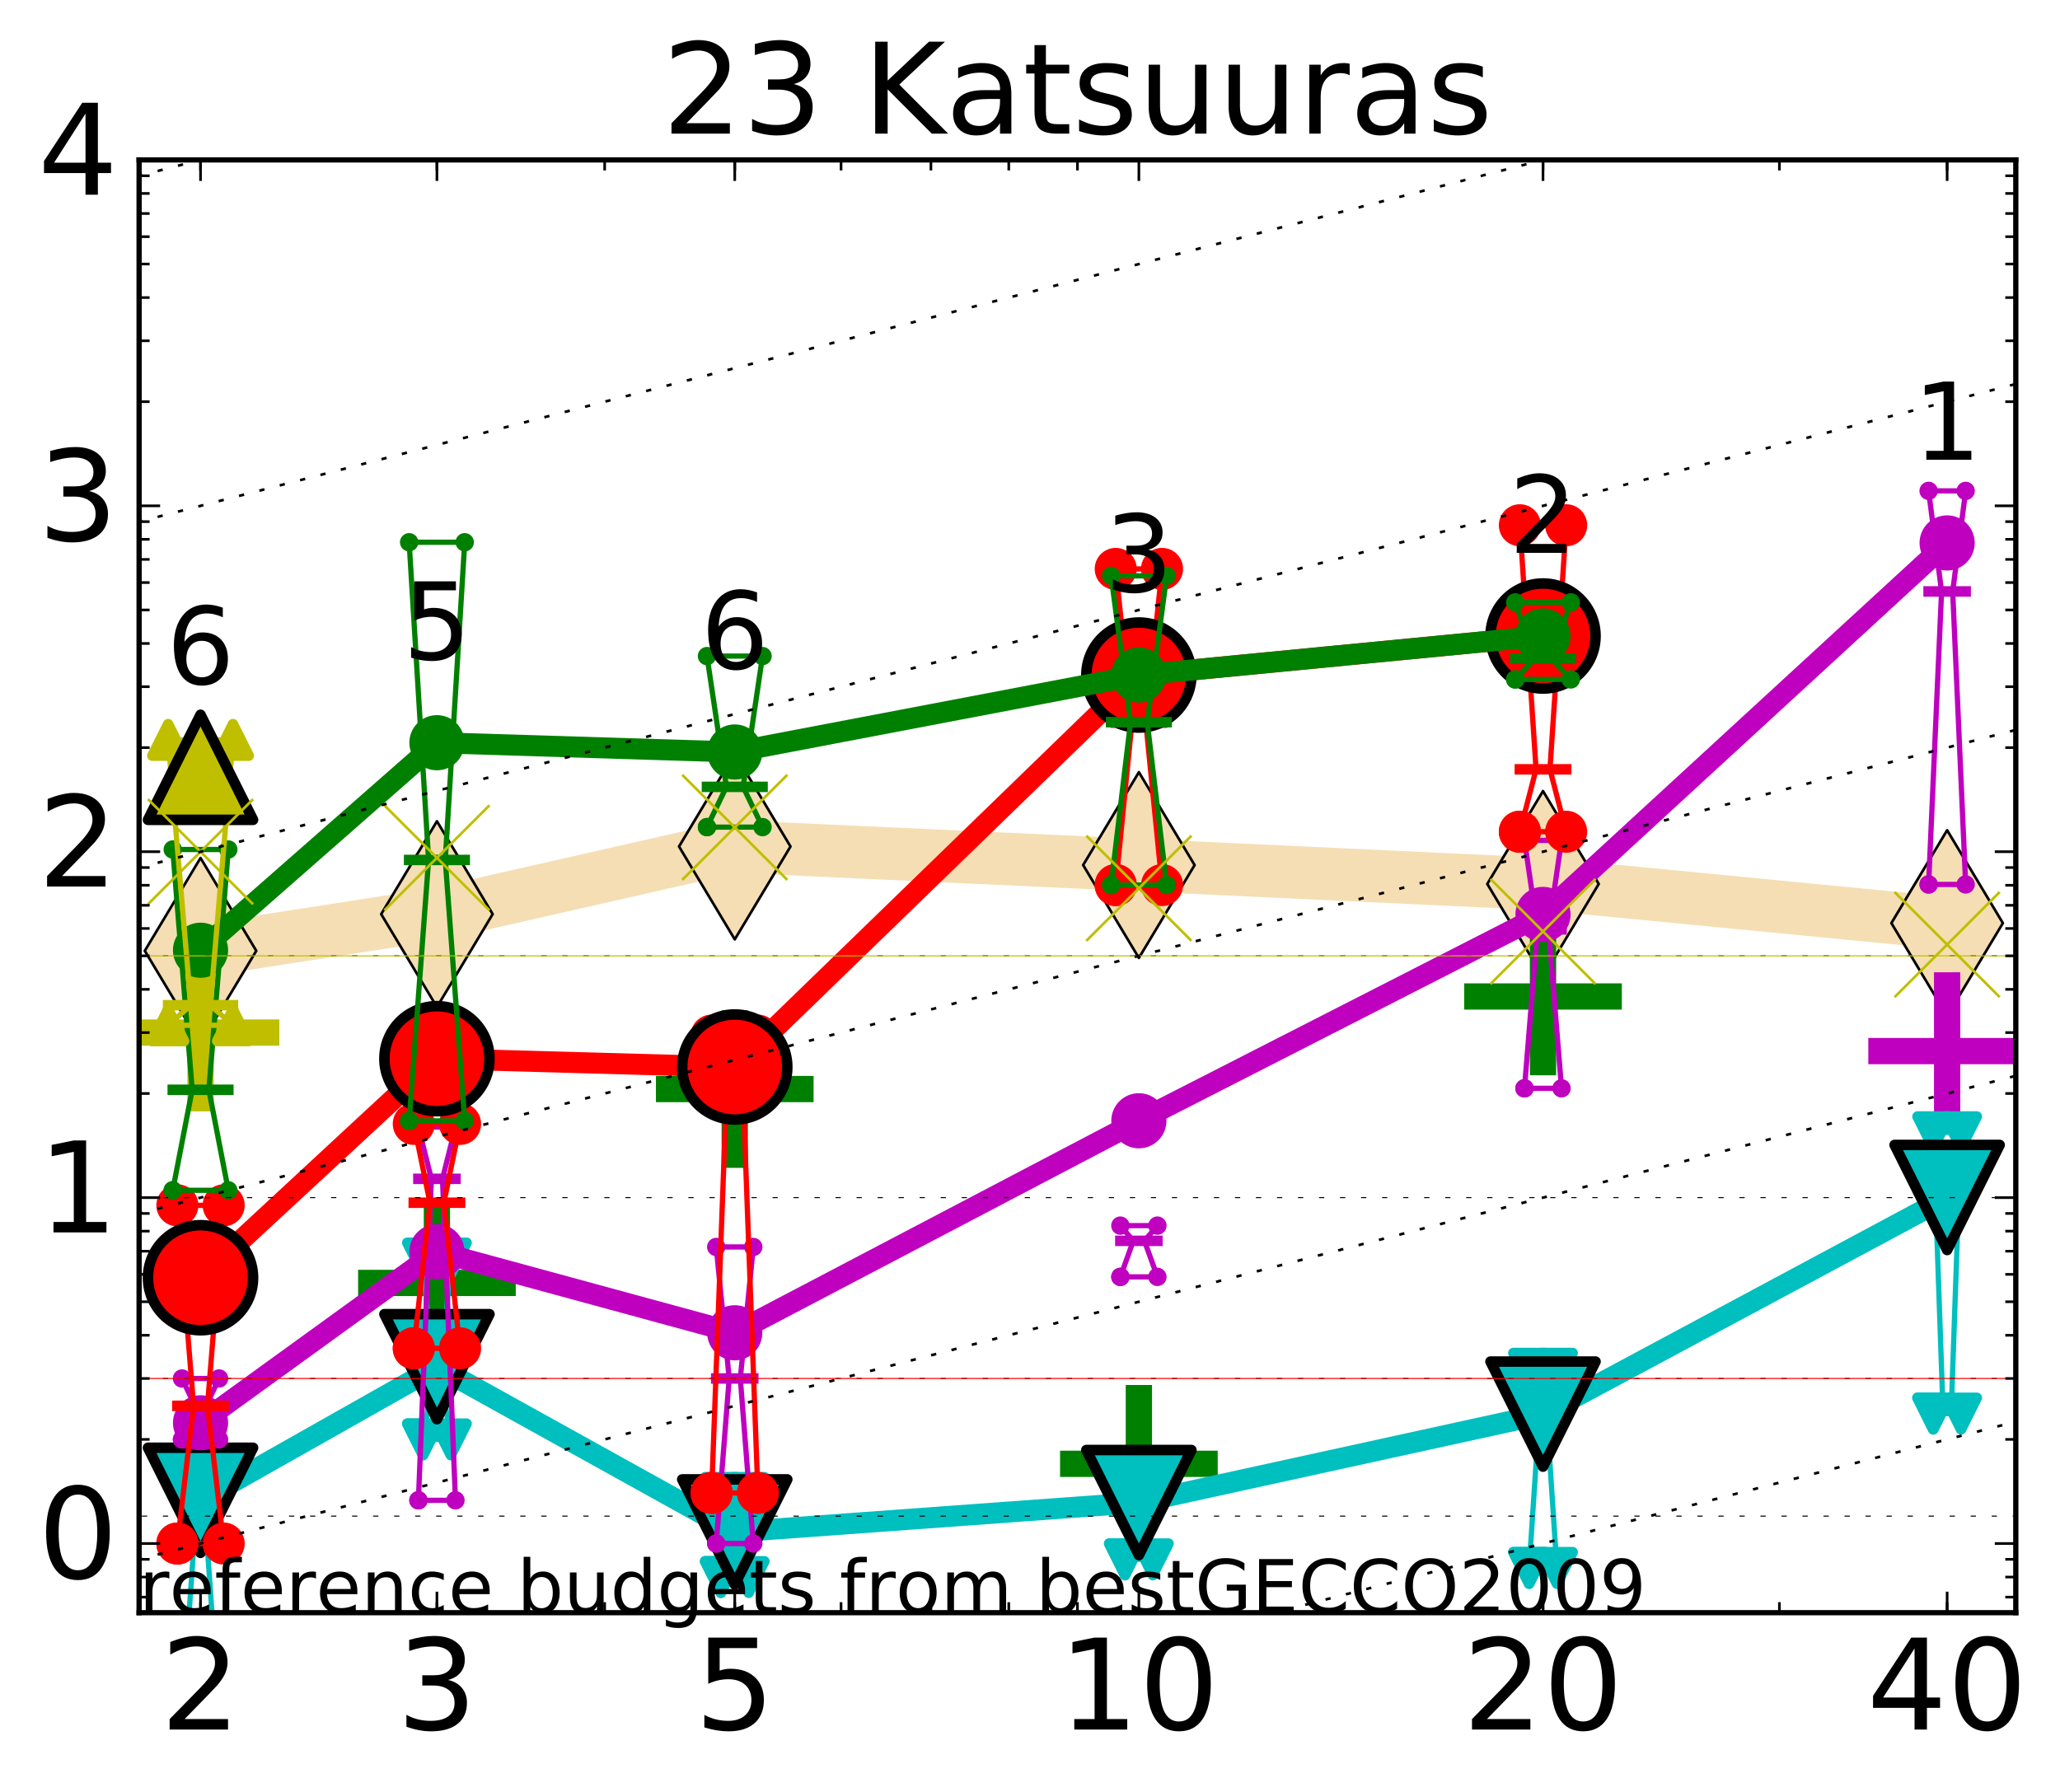 <?xml version="1.0" encoding="utf-8" standalone="no"?>
<!DOCTYPE svg PUBLIC "-//W3C//DTD SVG 1.1//EN"
  "http://www.w3.org/Graphics/SVG/1.1/DTD/svg11.dtd">
<!-- Created with matplotlib (http://matplotlib.org/) -->
<svg height="341pt" version="1.1" viewBox="0 0 392 341" width="392pt" xmlns="http://www.w3.org/2000/svg" xmlns:xlink="http://www.w3.org/1999/xlink">
 <defs>
  <style type="text/css">
*{stroke-linecap:butt;stroke-linejoin:round;stroke-miterlimit:100000;}
  </style>
 </defs>
 <g id="figure_1">
  <g id="patch_1">
   <path d="M 0 341.344 
L 392.992 341.344 
L 392.992 0 
L 0 0 
z
" style="fill:#ffffff;"/>
  </g>
  <g id="axes_1">
   <g id="patch_2">
    <path d="M 26.47 306.916 
L 383.59 306.916 
L 383.59 30.436 
L 26.47 30.436 
z
" style="fill:#ffffff;"/>
   </g>
   <g id="line2d_1">
    <path clip-path="url(#pfb967bb380)" d="M 38.159 180.954 
L 83.144 173.973 
L 139.818 161.101 
L 216.719 164.633 
L 293.621 168.225 
L 370.522 175.678 
" style="fill:none;stroke:#f5deb3;stroke-linecap:square;stroke-width:10.0;"/>
    <defs>
     <path d="M -0 17.678 
L 10.607 0 
L 0 -17.678 
L -10.607 -0 
z
" id="m5b85bc559c" style="stroke:#000000;stroke-linejoin:miter;stroke-width:0.5;"/>
    </defs>
    <g clip-path="url(#pfb967bb380)">
     <use style="fill:#f5deb3;stroke:#000000;stroke-linejoin:miter;stroke-width:0.5;" x="38.159" xlink:href="#m5b85bc559c" y="180.954"/>
     <use style="fill:#f5deb3;stroke:#000000;stroke-linejoin:miter;stroke-width:0.5;" x="83.144" xlink:href="#m5b85bc559c" y="173.973"/>
     <use style="fill:#f5deb3;stroke:#000000;stroke-linejoin:miter;stroke-width:0.5;" x="139.818" xlink:href="#m5b85bc559c" y="161.101"/>
     <use style="fill:#f5deb3;stroke:#000000;stroke-linejoin:miter;stroke-width:0.5;" x="216.719" xlink:href="#m5b85bc559c" y="164.633"/>
     <use style="fill:#f5deb3;stroke:#000000;stroke-linejoin:miter;stroke-width:0.5;" x="293.621" xlink:href="#m5b85bc559c" y="168.225"/>
     <use style="fill:#f5deb3;stroke:#000000;stroke-linejoin:miter;stroke-width:0.5;" x="370.522" xlink:href="#m5b85bc559c" y="175.678"/>
    </g>
   </g>
   <g id="line2d_2">
    <defs>
     <path d="M -15 0 
L 15 0 
M 0 15 
L 0 -15 
" id="md05b5665ea" style="stroke:#bfbf00;stroke-width:5.0;"/>
    </defs>
    <g clip-path="url(#pfb967bb380)">
     <use style="fill:#bfbf00;stroke:#bfbf00;stroke-width:5.0;" x="38.159" xlink:href="#md05b5665ea" y="196.514"/>
    </g>
   </g>
   <g id="line2d_3">
    <defs>
     <path d="M -15 0 
L 15 0 
M 0 15 
L 0 -15 
" id="m8c3bbf0863" style="stroke:#008000;stroke-width:5.0;"/>
    </defs>
    <g clip-path="url(#pfb967bb380)">
     <use style="fill:#008000;stroke:#008000;stroke-width:5.0;" x="83.144" xlink:href="#m8c3bbf0863" y="244.16"/>
    </g>
   </g>
   <g id="line2d_4">
    <g clip-path="url(#pfb967bb380)">
     <use style="fill:#008000;stroke:#008000;stroke-width:5.0;" x="139.818" xlink:href="#m8c3bbf0863" y="207.261"/>
    </g>
   </g>
   <g id="line2d_5">
    <defs>
     <path d="M -15 0 
L 15 0 
M 0 15 
L 0 -15 
" id="md0f1ad1639" style="stroke:#bf00bf;stroke-width:5.0;"/>
    </defs>
    <g clip-path="url(#pfb967bb380)">
     <use style="fill:#bf00bf;stroke:#bf00bf;stroke-width:5.0;" x="370.522" xlink:href="#md0f1ad1639" y="200.033"/>
    </g>
   </g>
   <g id="line2d_6">
    <g clip-path="url(#pfb967bb380)">
     <use style="fill:#008000;stroke:#008000;stroke-width:5.0;" x="216.719" xlink:href="#m8c3bbf0863" y="278.58"/>
    </g>
   </g>
   <g id="line2d_7">
    <g clip-path="url(#pfb967bb380)">
     <use style="fill:#008000;stroke:#008000;stroke-width:5.0;" x="293.621" xlink:href="#m8c3bbf0863" y="189.643"/>
    </g>
   </g>
   <g id="line2d_8">
    <path clip-path="url(#pfb967bb380)" d="M 35.516 313.567 
L 37.366 287.371 
L 35.516 282.159 
L 40.803 282.159 
L 38.952 287.371 
L 40.803 313.567 
L 35.516 313.567 
" style="fill:none;stroke:#00bfbf;stroke-linecap:square;"/>
   </g>
   <g id="line2d_9">
    <path clip-path="url(#pfb967bb380)" d="M 35.516 313.567 
L 40.803 313.567 
L 40.803 282.159 
L 35.516 282.159 
L 35.516 313.567 
" style="fill:none;"/>
    <defs>
     <path d="M -0 3 
L 3 -3 
L -3 -3 
z
" id="mba92136e8e" style="stroke:#00bfbf;stroke-linejoin:miter;stroke-width:2.0;"/>
    </defs>
    <g clip-path="url(#pfb967bb380)">
     <use style="fill:#00bfbf;stroke:#00bfbf;stroke-linejoin:miter;stroke-width:2.0;" x="35.516" xlink:href="#mba92136e8e" y="313.567"/>
     <use style="fill:#00bfbf;stroke:#00bfbf;stroke-linejoin:miter;stroke-width:2.0;" x="40.803" xlink:href="#mba92136e8e" y="313.567"/>
     <use style="fill:#00bfbf;stroke:#00bfbf;stroke-linejoin:miter;stroke-width:2.0;" x="40.803" xlink:href="#mba92136e8e" y="282.159"/>
     <use style="fill:#00bfbf;stroke:#00bfbf;stroke-linejoin:miter;stroke-width:2.0;" x="35.516" xlink:href="#mba92136e8e" y="282.159"/>
     <use style="fill:#00bfbf;stroke:#00bfbf;stroke-linejoin:miter;stroke-width:2.0;" x="35.516" xlink:href="#mba92136e8e" y="313.567"/>
    </g>
   </g>
   <g id="line2d_10">
    <path clip-path="url(#pfb967bb380)" d="M 35.516 287.371 
L 40.803 287.371 
" style="fill:none;stroke:#00bfbf;stroke-linecap:square;stroke-width:2.0;"/>
   </g>
   <g id="line2d_11">
    <path clip-path="url(#pfb967bb380)" d="M 80.5 273.934 
L 82.351 262.342 
L 80.5 239.514 
L 85.787 239.514 
L 83.937 262.342 
L 85.787 273.934 
L 80.5 273.934 
" style="fill:none;stroke:#00bfbf;stroke-linecap:square;"/>
   </g>
   <g id="line2d_12">
    <path clip-path="url(#pfb967bb380)" d="M 80.5 273.934 
L 85.787 273.934 
L 85.787 239.514 
L 80.5 239.514 
L 80.5 273.934 
" style="fill:none;"/>
    <g clip-path="url(#pfb967bb380)">
     <use style="fill:#00bfbf;stroke:#00bfbf;stroke-linejoin:miter;stroke-width:2.0;" x="80.5" xlink:href="#mba92136e8e" y="273.934"/>
     <use style="fill:#00bfbf;stroke:#00bfbf;stroke-linejoin:miter;stroke-width:2.0;" x="85.787" xlink:href="#mba92136e8e" y="273.934"/>
     <use style="fill:#00bfbf;stroke:#00bfbf;stroke-linejoin:miter;stroke-width:2.0;" x="85.787" xlink:href="#mba92136e8e" y="239.514"/>
     <use style="fill:#00bfbf;stroke:#00bfbf;stroke-linejoin:miter;stroke-width:2.0;" x="80.5" xlink:href="#mba92136e8e" y="239.514"/>
     <use style="fill:#00bfbf;stroke:#00bfbf;stroke-linejoin:miter;stroke-width:2.0;" x="80.5" xlink:href="#mba92136e8e" y="273.934"/>
    </g>
   </g>
   <g id="line2d_13">
    <path clip-path="url(#pfb967bb380)" d="M 80.5 262.342 
L 85.787 262.342 
" style="fill:none;stroke:#00bfbf;stroke-linecap:square;stroke-width:2.0;"/>
   </g>
   <g id="line2d_14">
    <path clip-path="url(#pfb967bb380)" d="M 137.174 300.13 
L 139.025 291.026 
L 137.174 284.131 
L 142.461 284.131 
L 140.611 291.026 
L 142.461 300.13 
L 137.174 300.13 
" style="fill:none;stroke:#00bfbf;stroke-linecap:square;"/>
   </g>
   <g id="line2d_15">
    <path clip-path="url(#pfb967bb380)" d="M 137.174 300.13 
L 142.461 300.13 
L 142.461 284.131 
L 137.174 284.131 
L 137.174 300.13 
" style="fill:none;"/>
    <g clip-path="url(#pfb967bb380)">
     <use style="fill:#00bfbf;stroke:#00bfbf;stroke-linejoin:miter;stroke-width:2.0;" x="137.174" xlink:href="#mba92136e8e" y="300.13"/>
     <use style="fill:#00bfbf;stroke:#00bfbf;stroke-linejoin:miter;stroke-width:2.0;" x="142.461" xlink:href="#mba92136e8e" y="300.13"/>
     <use style="fill:#00bfbf;stroke:#00bfbf;stroke-linejoin:miter;stroke-width:2.0;" x="142.461" xlink:href="#mba92136e8e" y="284.131"/>
     <use style="fill:#00bfbf;stroke:#00bfbf;stroke-linejoin:miter;stroke-width:2.0;" x="137.174" xlink:href="#mba92136e8e" y="284.131"/>
     <use style="fill:#00bfbf;stroke:#00bfbf;stroke-linejoin:miter;stroke-width:2.0;" x="137.174" xlink:href="#mba92136e8e" y="300.13"/>
    </g>
   </g>
   <g id="line2d_16">
    <path clip-path="url(#pfb967bb380)" d="M 137.174 291.026 
L 142.461 291.026 
" style="fill:none;stroke:#00bfbf;stroke-linecap:square;stroke-width:2.0;"/>
   </g>
   <g id="line2d_17">
    <path clip-path="url(#pfb967bb380)" d="M 214.076 296.763 
L 215.926 288.538 
L 214.076 284.131 
L 219.363 284.131 
L 217.512 288.538 
L 219.363 296.763 
L 214.076 296.763 
" style="fill:none;stroke:#00bfbf;stroke-linecap:square;"/>
   </g>
   <g id="line2d_18">
    <path clip-path="url(#pfb967bb380)" d="M 214.076 296.763 
L 219.363 296.763 
L 219.363 284.131 
L 214.076 284.131 
L 214.076 296.763 
" style="fill:none;"/>
    <g clip-path="url(#pfb967bb380)">
     <use style="fill:#00bfbf;stroke:#00bfbf;stroke-linejoin:miter;stroke-width:2.0;" x="214.076" xlink:href="#mba92136e8e" y="296.763"/>
     <use style="fill:#00bfbf;stroke:#00bfbf;stroke-linejoin:miter;stroke-width:2.0;" x="219.363" xlink:href="#mba92136e8e" y="296.763"/>
     <use style="fill:#00bfbf;stroke:#00bfbf;stroke-linejoin:miter;stroke-width:2.0;" x="219.363" xlink:href="#mba92136e8e" y="284.131"/>
     <use style="fill:#00bfbf;stroke:#00bfbf;stroke-linejoin:miter;stroke-width:2.0;" x="214.076" xlink:href="#mba92136e8e" y="284.131"/>
     <use style="fill:#00bfbf;stroke:#00bfbf;stroke-linejoin:miter;stroke-width:2.0;" x="214.076" xlink:href="#mba92136e8e" y="296.763"/>
    </g>
   </g>
   <g id="line2d_19">
    <path clip-path="url(#pfb967bb380)" d="M 214.076 288.538 
L 219.363 288.538 
" style="fill:none;stroke:#00bfbf;stroke-linecap:square;stroke-width:2.0;"/>
   </g>
   <g id="line2d_20">
    <path clip-path="url(#pfb967bb380)" d="M 290.977 298.397 
L 292.828 270.567 
L 290.977 260.497 
L 296.264 260.497 
L 294.414 270.567 
L 296.264 298.397 
L 290.977 298.397 
" style="fill:none;stroke:#00bfbf;stroke-linecap:square;"/>
   </g>
   <g id="line2d_21">
    <path clip-path="url(#pfb967bb380)" d="M 290.977 298.397 
L 296.264 298.397 
L 296.264 260.497 
L 290.977 260.497 
L 290.977 298.397 
" style="fill:none;"/>
    <g clip-path="url(#pfb967bb380)">
     <use style="fill:#00bfbf;stroke:#00bfbf;stroke-linejoin:miter;stroke-width:2.0;" x="290.977" xlink:href="#mba92136e8e" y="298.397"/>
     <use style="fill:#00bfbf;stroke:#00bfbf;stroke-linejoin:miter;stroke-width:2.0;" x="296.264" xlink:href="#mba92136e8e" y="298.397"/>
     <use style="fill:#00bfbf;stroke:#00bfbf;stroke-linejoin:miter;stroke-width:2.0;" x="296.264" xlink:href="#mba92136e8e" y="260.497"/>
     <use style="fill:#00bfbf;stroke:#00bfbf;stroke-linejoin:miter;stroke-width:2.0;" x="290.977" xlink:href="#mba92136e8e" y="260.497"/>
     <use style="fill:#00bfbf;stroke:#00bfbf;stroke-linejoin:miter;stroke-width:2.0;" x="290.977" xlink:href="#mba92136e8e" y="298.397"/>
    </g>
   </g>
   <g id="line2d_22">
    <path clip-path="url(#pfb967bb380)" d="M 290.977 270.567 
L 296.264 270.567 
" style="fill:none;stroke:#00bfbf;stroke-linecap:square;stroke-width:2.0;"/>
   </g>
   <g id="line2d_23">
    <path clip-path="url(#pfb967bb380)" d="M 367.879 269.021 
L 369.729 268.132 
L 367.879 215.485 
L 373.166 215.485 
L 371.316 268.132 
L 373.166 269.021 
L 367.879 269.021 
" style="fill:none;stroke:#00bfbf;stroke-linecap:square;"/>
   </g>
   <g id="line2d_24">
    <path clip-path="url(#pfb967bb380)" d="M 367.879 269.021 
L 373.166 269.021 
L 373.166 215.485 
L 367.879 215.485 
L 367.879 269.021 
" style="fill:none;"/>
    <g clip-path="url(#pfb967bb380)">
     <use style="fill:#00bfbf;stroke:#00bfbf;stroke-linejoin:miter;stroke-width:2.0;" x="367.879" xlink:href="#mba92136e8e" y="269.021"/>
     <use style="fill:#00bfbf;stroke:#00bfbf;stroke-linejoin:miter;stroke-width:2.0;" x="373.166" xlink:href="#mba92136e8e" y="269.021"/>
     <use style="fill:#00bfbf;stroke:#00bfbf;stroke-linejoin:miter;stroke-width:2.0;" x="373.166" xlink:href="#mba92136e8e" y="215.485"/>
     <use style="fill:#00bfbf;stroke:#00bfbf;stroke-linejoin:miter;stroke-width:2.0;" x="367.879" xlink:href="#mba92136e8e" y="215.485"/>
     <use style="fill:#00bfbf;stroke:#00bfbf;stroke-linejoin:miter;stroke-width:2.0;" x="367.879" xlink:href="#mba92136e8e" y="269.021"/>
    </g>
   </g>
   <g id="line2d_25">
    <path clip-path="url(#pfb967bb380)" d="M 367.879 268.132 
L 373.166 268.132 
" style="fill:none;stroke:#00bfbf;stroke-linecap:square;stroke-width:2.0;"/>
   </g>
   <g id="line2d_26">
    <path clip-path="url(#pfb967bb380)" d="M 38.159 285.526 
L 83.144 260.103 
" style="fill:none;stroke:#00bfbf;stroke-linecap:square;stroke-width:4.0;"/>
   </g>
   <g id="line2d_27">
    <path clip-path="url(#pfb967bb380)" d="M 83.144 260.103 
L 139.818 291.55 
" style="fill:none;stroke:#00bfbf;stroke-linecap:square;stroke-width:4.0;"/>
   </g>
   <g id="line2d_28">
    <path clip-path="url(#pfb967bb380)" d="M 139.818 291.55 
L 216.719 285.958 
" style="fill:none;stroke:#00bfbf;stroke-linecap:square;stroke-width:4.0;"/>
   </g>
   <g id="line2d_29">
    <path clip-path="url(#pfb967bb380)" d="M 216.719 285.958 
L 293.621 269.122 
" style="fill:none;stroke:#00bfbf;stroke-linecap:square;stroke-width:4.0;"/>
   </g>
   <g id="line2d_30">
    <path clip-path="url(#pfb967bb380)" d="M 293.621 269.122 
L 370.522 227.893 
" style="fill:none;stroke:#00bfbf;stroke-linecap:square;stroke-width:4.0;"/>
   </g>
   <g id="line2d_31">
    <path clip-path="url(#pfb967bb380)" d="M 38.159 285.526 
L 83.144 260.103 
L 139.818 291.55 
L 216.719 285.958 
L 293.621 269.122 
L 370.522 227.893 
" style="fill:none;"/>
    <defs>
     <path d="M -0 10 
L 10 -10 
L -10 -10 
z
" id="md1f84a9010" style="stroke:#000000;stroke-linejoin:miter;stroke-width:2.0;"/>
    </defs>
    <g clip-path="url(#pfb967bb380)">
     <use style="fill:#00bfbf;stroke:#000000;stroke-linejoin:miter;stroke-width:2.0;" x="38.159" xlink:href="#md1f84a9010" y="285.526"/>
     <use style="fill:#00bfbf;stroke:#000000;stroke-linejoin:miter;stroke-width:2.0;" x="83.144" xlink:href="#md1f84a9010" y="260.103"/>
     <use style="fill:#00bfbf;stroke:#000000;stroke-linejoin:miter;stroke-width:2.0;" x="139.818" xlink:href="#md1f84a9010" y="291.55"/>
     <use style="fill:#00bfbf;stroke:#000000;stroke-linejoin:miter;stroke-width:2.0;" x="216.719" xlink:href="#md1f84a9010" y="285.958"/>
     <use style="fill:#00bfbf;stroke:#000000;stroke-linejoin:miter;stroke-width:2.0;" x="293.621" xlink:href="#md1f84a9010" y="269.122"/>
     <use style="fill:#00bfbf;stroke:#000000;stroke-linejoin:miter;stroke-width:2.0;" x="370.522" xlink:href="#md1f84a9010" y="227.893"/>
    </g>
   </g>
   <g id="line2d_32">
    <path clip-path="url(#pfb967bb380)" d="M 34.635 273.934 
L 37.102 267.555 
L 34.635 262.342 
L 41.684 262.342 
L 39.217 267.555 
L 41.684 273.934 
L 34.635 273.934 
" style="fill:none;stroke:#bf00bf;stroke-linecap:square;"/>
   </g>
   <g id="line2d_33">
    <path clip-path="url(#pfb967bb380)" d="M 34.635 273.934 
L 41.684 273.934 
L 41.684 262.342 
L 34.635 262.342 
L 34.635 273.934 
" style="fill:none;"/>
    <defs>
     <path d="M 0 1.5 
C 0.398 1.5 0.779 1.342 1.061 1.061 
C 1.342 0.779 1.5 0.398 1.5 0 
C 1.5 -0.398 1.342 -0.779 1.061 -1.061 
C 0.779 -1.342 0.398 -1.5 0 -1.5 
C -0.398 -1.5 -0.779 -1.342 -1.061 -1.061 
C -1.342 -0.779 -1.5 -0.398 -1.5 0 
C -1.5 0.398 -1.342 0.779 -1.061 1.061 
C -0.779 1.342 -0.398 1.5 0 1.5 
z
" id="md565a7caad" style="stroke:#bf00bf;stroke-width:0.5;"/>
    </defs>
    <g clip-path="url(#pfb967bb380)">
     <use style="fill:#bf00bf;stroke:#bf00bf;stroke-width:0.5;" x="34.635" xlink:href="#md565a7caad" y="273.934"/>
     <use style="fill:#bf00bf;stroke:#bf00bf;stroke-width:0.5;" x="41.684" xlink:href="#md565a7caad" y="273.934"/>
     <use style="fill:#bf00bf;stroke:#bf00bf;stroke-width:0.5;" x="41.684" xlink:href="#md565a7caad" y="262.342"/>
     <use style="fill:#bf00bf;stroke:#bf00bf;stroke-width:0.5;" x="34.635" xlink:href="#md565a7caad" y="262.342"/>
     <use style="fill:#bf00bf;stroke:#bf00bf;stroke-width:0.5;" x="34.635" xlink:href="#md565a7caad" y="273.934"/>
    </g>
   </g>
   <g id="line2d_34">
    <path clip-path="url(#pfb967bb380)" d="M 34.635 267.555 
L 41.684 267.555 
" style="fill:none;stroke:#bf00bf;stroke-linecap:square;stroke-width:2.0;"/>
   </g>
   <g id="line2d_35">
    <path clip-path="url(#pfb967bb380)" d="M 79.619 285.526 
L 82.086 224.344 
L 79.619 214.485 
L 86.669 214.485 
L 84.201 224.344 
L 86.669 285.526 
L 79.619 285.526 
" style="fill:none;stroke:#bf00bf;stroke-linecap:square;"/>
   </g>
   <g id="line2d_36">
    <path clip-path="url(#pfb967bb380)" d="M 79.619 285.526 
L 86.669 285.526 
L 86.669 214.485 
L 79.619 214.485 
L 79.619 285.526 
" style="fill:none;"/>
    <g clip-path="url(#pfb967bb380)">
     <use style="fill:#bf00bf;stroke:#bf00bf;stroke-width:0.5;" x="79.619" xlink:href="#md565a7caad" y="285.526"/>
     <use style="fill:#bf00bf;stroke:#bf00bf;stroke-width:0.5;" x="86.669" xlink:href="#md565a7caad" y="285.526"/>
     <use style="fill:#bf00bf;stroke:#bf00bf;stroke-width:0.5;" x="86.669" xlink:href="#md565a7caad" y="214.485"/>
     <use style="fill:#bf00bf;stroke:#bf00bf;stroke-width:0.5;" x="79.619" xlink:href="#md565a7caad" y="214.485"/>
     <use style="fill:#bf00bf;stroke:#bf00bf;stroke-width:0.5;" x="79.619" xlink:href="#md565a7caad" y="285.526"/>
    </g>
   </g>
   <g id="line2d_37">
    <path clip-path="url(#pfb967bb380)" d="M 79.619 224.344 
L 86.669 224.344 
" style="fill:none;stroke:#bf00bf;stroke-linecap:square;stroke-width:2.0;"/>
   </g>
   <g id="line2d_38">
    <path clip-path="url(#pfb967bb380)" d="M 136.293 293.751 
L 138.76 262.342 
L 136.293 237.314 
L 143.342 237.314 
L 140.875 262.342 
L 143.342 293.751 
L 136.293 293.751 
" style="fill:none;stroke:#bf00bf;stroke-linecap:square;"/>
   </g>
   <g id="line2d_39">
    <path clip-path="url(#pfb967bb380)" d="M 136.293 293.751 
L 143.342 293.751 
L 143.342 237.314 
L 136.293 237.314 
L 136.293 293.751 
" style="fill:none;"/>
    <g clip-path="url(#pfb967bb380)">
     <use style="fill:#bf00bf;stroke:#bf00bf;stroke-width:0.5;" x="136.293" xlink:href="#md565a7caad" y="293.751"/>
     <use style="fill:#bf00bf;stroke:#bf00bf;stroke-width:0.5;" x="143.342" xlink:href="#md565a7caad" y="293.751"/>
     <use style="fill:#bf00bf;stroke:#bf00bf;stroke-width:0.5;" x="143.342" xlink:href="#md565a7caad" y="237.314"/>
     <use style="fill:#bf00bf;stroke:#bf00bf;stroke-width:0.5;" x="136.293" xlink:href="#md565a7caad" y="237.314"/>
     <use style="fill:#bf00bf;stroke:#bf00bf;stroke-width:0.5;" x="136.293" xlink:href="#md565a7caad" y="293.751"/>
    </g>
   </g>
   <g id="line2d_40">
    <path clip-path="url(#pfb967bb380)" d="M 136.293 262.342 
L 143.342 262.342 
" style="fill:none;stroke:#bf00bf;stroke-linecap:square;stroke-width:2.0;"/>
   </g>
   <g id="line2d_41">
    <path clip-path="url(#pfb967bb380)" d="M 213.195 243.006 
L 215.662 236.147 
L 213.195 233.249 
L 220.244 233.249 
L 217.777 236.147 
L 220.244 243.006 
L 213.195 243.006 
" style="fill:none;stroke:#bf00bf;stroke-linecap:square;"/>
   </g>
   <g id="line2d_42">
    <path clip-path="url(#pfb967bb380)" d="M 213.195 243.006 
L 220.244 243.006 
L 220.244 233.249 
L 213.195 233.249 
L 213.195 243.006 
" style="fill:none;"/>
    <g clip-path="url(#pfb967bb380)">
     <use style="fill:#bf00bf;stroke:#bf00bf;stroke-width:0.5;" x="213.195" xlink:href="#md565a7caad" y="243.006"/>
     <use style="fill:#bf00bf;stroke:#bf00bf;stroke-width:0.5;" x="220.244" xlink:href="#md565a7caad" y="243.006"/>
     <use style="fill:#bf00bf;stroke:#bf00bf;stroke-width:0.5;" x="220.244" xlink:href="#md565a7caad" y="233.249"/>
     <use style="fill:#bf00bf;stroke:#bf00bf;stroke-width:0.5;" x="213.195" xlink:href="#md565a7caad" y="233.249"/>
     <use style="fill:#bf00bf;stroke:#bf00bf;stroke-width:0.5;" x="213.195" xlink:href="#md565a7caad" y="243.006"/>
    </g>
   </g>
   <g id="line2d_43">
    <path clip-path="url(#pfb967bb380)" d="M 213.195 236.147 
L 220.244 236.147 
" style="fill:none;stroke:#bf00bf;stroke-linecap:square;stroke-width:2.0;"/>
   </g>
   <g id="line2d_44">
    <path clip-path="url(#pfb967bb380)" d="M 290.096 207.122 
L 292.563 176.865 
L 290.096 159.933 
L 297.146 159.933 
L 294.678 176.865 
L 297.146 207.122 
L 290.096 207.122 
" style="fill:none;stroke:#bf00bf;stroke-linecap:square;"/>
   </g>
   <g id="line2d_45">
    <path clip-path="url(#pfb967bb380)" d="M 290.096 207.122 
L 297.146 207.122 
L 297.146 159.933 
L 290.096 159.933 
L 290.096 207.122 
" style="fill:none;"/>
    <g clip-path="url(#pfb967bb380)">
     <use style="fill:#bf00bf;stroke:#bf00bf;stroke-width:0.5;" x="290.096" xlink:href="#md565a7caad" y="207.122"/>
     <use style="fill:#bf00bf;stroke:#bf00bf;stroke-width:0.5;" x="297.146" xlink:href="#md565a7caad" y="207.122"/>
     <use style="fill:#bf00bf;stroke:#bf00bf;stroke-width:0.5;" x="297.146" xlink:href="#md565a7caad" y="159.933"/>
     <use style="fill:#bf00bf;stroke:#bf00bf;stroke-width:0.5;" x="290.096" xlink:href="#md565a7caad" y="159.933"/>
     <use style="fill:#bf00bf;stroke:#bf00bf;stroke-width:0.5;" x="290.096" xlink:href="#md565a7caad" y="207.122"/>
    </g>
   </g>
   <g id="line2d_46">
    <path clip-path="url(#pfb967bb380)" d="M 290.096 176.865 
L 297.146 176.865 
" style="fill:none;stroke:#bf00bf;stroke-linecap:square;stroke-width:2.0;"/>
   </g>
   <g id="line2d_47">
    <path clip-path="url(#pfb967bb380)" d="M 366.998 168.321 
L 369.465 112.561 
L 366.998 93.423 
L 374.047 93.423 
L 371.58 112.561 
L 374.047 168.321 
L 366.998 168.321 
" style="fill:none;stroke:#bf00bf;stroke-linecap:square;"/>
   </g>
   <g id="line2d_48">
    <path clip-path="url(#pfb967bb380)" d="M 366.998 168.321 
L 374.047 168.321 
L 374.047 93.423 
L 366.998 93.423 
L 366.998 168.321 
" style="fill:none;"/>
    <g clip-path="url(#pfb967bb380)">
     <use style="fill:#bf00bf;stroke:#bf00bf;stroke-width:0.5;" x="366.998" xlink:href="#md565a7caad" y="168.321"/>
     <use style="fill:#bf00bf;stroke:#bf00bf;stroke-width:0.5;" x="374.047" xlink:href="#md565a7caad" y="168.321"/>
     <use style="fill:#bf00bf;stroke:#bf00bf;stroke-width:0.5;" x="374.047" xlink:href="#md565a7caad" y="93.423"/>
     <use style="fill:#bf00bf;stroke:#bf00bf;stroke-width:0.5;" x="366.998" xlink:href="#md565a7caad" y="93.423"/>
     <use style="fill:#bf00bf;stroke:#bf00bf;stroke-width:0.5;" x="366.998" xlink:href="#md565a7caad" y="168.321"/>
    </g>
   </g>
   <g id="line2d_49">
    <path clip-path="url(#pfb967bb380)" d="M 366.998 112.561 
L 374.047 112.561 
" style="fill:none;stroke:#bf00bf;stroke-linecap:square;stroke-width:2.0;"/>
   </g>
   <g id="line2d_50">
    <path clip-path="url(#pfb967bb380)" d="M 38.159 270.779 
L 83.144 238.21 
" style="fill:none;stroke:#bf00bf;stroke-linecap:square;stroke-width:4.0;"/>
   </g>
   <g id="line2d_51">
    <path clip-path="url(#pfb967bb380)" d="M 83.144 238.21 
L 139.818 253.645 
" style="fill:none;stroke:#bf00bf;stroke-linecap:square;stroke-width:4.0;"/>
   </g>
   <g id="line2d_52">
    <path clip-path="url(#pfb967bb380)" d="M 139.818 253.645 
L 216.719 213.298 
" style="fill:none;stroke:#bf00bf;stroke-linecap:square;stroke-width:4.0;"/>
   </g>
   <g id="line2d_53">
    <path clip-path="url(#pfb967bb380)" d="M 216.719 213.298 
L 293.621 174.027 
" style="fill:none;stroke:#bf00bf;stroke-linecap:square;stroke-width:4.0;"/>
   </g>
   <g id="line2d_54">
    <path clip-path="url(#pfb967bb380)" d="M 293.621 174.027 
L 370.522 103.327 
" style="fill:none;stroke:#bf00bf;stroke-linecap:square;stroke-width:4.0;"/>
   </g>
   <g id="line2d_55">
    <path clip-path="url(#pfb967bb380)" d="M 38.159 270.779 
L 83.144 238.21 
L 139.818 253.645 
L 216.719 213.298 
L 293.621 174.027 
L 370.522 103.327 
" style="fill:none;"/>
    <defs>
     <path d="M 0 5 
C 1.326 5 2.598 4.473 3.536 3.536 
C 4.473 2.598 5 1.326 5 0 
C 5 -1.326 4.473 -2.598 3.536 -3.536 
C 2.598 -4.473 1.326 -5 0 -5 
C -1.326 -5 -2.598 -4.473 -3.536 -3.536 
C -4.473 -2.598 -5 -1.326 -5 0 
C -5 1.326 -4.473 2.598 -3.536 3.536 
C -2.598 4.473 -1.326 5 0 5 
z
" id="m4deda9de3c" style="stroke:#bf00bf;stroke-width:0.5;"/>
    </defs>
    <g clip-path="url(#pfb967bb380)">
     <use style="fill:#bf00bf;stroke:#bf00bf;stroke-width:0.5;" x="38.159" xlink:href="#m4deda9de3c" y="270.779"/>
     <use style="fill:#bf00bf;stroke:#bf00bf;stroke-width:0.5;" x="83.144" xlink:href="#m4deda9de3c" y="238.21"/>
     <use style="fill:#bf00bf;stroke:#bf00bf;stroke-width:0.5;" x="139.818" xlink:href="#m4deda9de3c" y="253.645"/>
     <use style="fill:#bf00bf;stroke:#bf00bf;stroke-width:0.5;" x="216.719" xlink:href="#m4deda9de3c" y="213.298"/>
     <use style="fill:#bf00bf;stroke:#bf00bf;stroke-width:0.5;" x="293.621" xlink:href="#m4deda9de3c" y="174.027"/>
     <use style="fill:#bf00bf;stroke:#bf00bf;stroke-width:0.5;" x="370.522" xlink:href="#m4deda9de3c" y="103.327"/>
    </g>
   </g>
   <g id="line2d_56">
    <path clip-path="url(#pfb967bb380)" d="M 33.753 293.751 
L 36.838 267.555 
L 33.753 229.388 
L 42.565 229.388 
L 39.481 267.555 
L 42.565 293.751 
L 33.753 293.751 
" style="fill:none;stroke:#ff0000;stroke-linecap:square;"/>
   </g>
   <g id="line2d_57">
    <path clip-path="url(#pfb967bb380)" d="M 33.753 293.751 
L 42.565 293.751 
L 42.565 229.388 
L 33.753 229.388 
L 33.753 293.751 
" style="fill:none;"/>
    <defs>
     <path d="M 0 3 
C 0.796 3 1.559 2.684 2.121 2.121 
C 2.684 1.559 3 0.796 3 0 
C 3 -0.796 2.684 -1.559 2.121 -2.121 
C 1.559 -2.684 0.796 -3 0 -3 
C -0.796 -3 -1.559 -2.684 -2.121 -2.121 
C -2.684 -1.559 -3 -0.796 -3 0 
C -3 0.796 -2.684 1.559 -2.121 2.121 
C -1.559 2.684 -0.796 3 0 3 
z
" id="m260c04d111" style="stroke:#ff0000;stroke-width:2.0;"/>
    </defs>
    <g clip-path="url(#pfb967bb380)">
     <use style="fill:#ff0000;stroke:#ff0000;stroke-width:2.0;" x="33.753" xlink:href="#m260c04d111" y="293.751"/>
     <use style="fill:#ff0000;stroke:#ff0000;stroke-width:2.0;" x="42.565" xlink:href="#m260c04d111" y="293.751"/>
     <use style="fill:#ff0000;stroke:#ff0000;stroke-width:2.0;" x="42.565" xlink:href="#m260c04d111" y="229.388"/>
     <use style="fill:#ff0000;stroke:#ff0000;stroke-width:2.0;" x="33.753" xlink:href="#m260c04d111" y="229.388"/>
     <use style="fill:#ff0000;stroke:#ff0000;stroke-width:2.0;" x="33.753" xlink:href="#m260c04d111" y="293.751"/>
    </g>
   </g>
   <g id="line2d_58">
    <path clip-path="url(#pfb967bb380)" d="M 33.753 267.555 
L 42.565 267.555 
" style="fill:none;stroke:#ff0000;stroke-linecap:square;stroke-width:2.0;"/>
   </g>
   <g id="line2d_59">
    <path clip-path="url(#pfb967bb380)" d="M 78.738 256.605 
L 81.822 228.891 
L 78.738 213.896 
L 87.55 213.896 
L 84.466 228.891 
L 87.55 256.605 
L 78.738 256.605 
" style="fill:none;stroke:#ff0000;stroke-linecap:square;"/>
   </g>
   <g id="line2d_60">
    <path clip-path="url(#pfb967bb380)" d="M 78.738 256.605 
L 87.55 256.605 
L 87.55 213.896 
L 78.738 213.896 
L 78.738 256.605 
" style="fill:none;"/>
    <g clip-path="url(#pfb967bb380)">
     <use style="fill:#ff0000;stroke:#ff0000;stroke-width:2.0;" x="78.738" xlink:href="#m260c04d111" y="256.605"/>
     <use style="fill:#ff0000;stroke:#ff0000;stroke-width:2.0;" x="87.55" xlink:href="#m260c04d111" y="256.605"/>
     <use style="fill:#ff0000;stroke:#ff0000;stroke-width:2.0;" x="87.55" xlink:href="#m260c04d111" y="213.896"/>
     <use style="fill:#ff0000;stroke:#ff0000;stroke-width:2.0;" x="78.738" xlink:href="#m260c04d111" y="213.896"/>
     <use style="fill:#ff0000;stroke:#ff0000;stroke-width:2.0;" x="78.738" xlink:href="#m260c04d111" y="256.605"/>
    </g>
   </g>
   <g id="line2d_61">
    <path clip-path="url(#pfb967bb380)" d="M 78.738 228.891 
L 87.55 228.891 
" style="fill:none;stroke:#ff0000;stroke-linecap:square;stroke-width:2.0;"/>
   </g>
   <g id="line2d_62">
    <path clip-path="url(#pfb967bb380)" d="M 135.412 284.131 
L 138.496 201.16 
L 135.412 197.091 
L 144.224 197.091 
L 141.139 201.16 
L 144.224 284.131 
L 135.412 284.131 
" style="fill:none;stroke:#ff0000;stroke-linecap:square;"/>
   </g>
   <g id="line2d_63">
    <path clip-path="url(#pfb967bb380)" d="M 135.412 284.131 
L 144.224 284.131 
L 144.224 197.091 
L 135.412 197.091 
L 135.412 284.131 
" style="fill:none;"/>
    <g clip-path="url(#pfb967bb380)">
     <use style="fill:#ff0000;stroke:#ff0000;stroke-width:2.0;" x="135.412" xlink:href="#m260c04d111" y="284.131"/>
     <use style="fill:#ff0000;stroke:#ff0000;stroke-width:2.0;" x="144.224" xlink:href="#m260c04d111" y="284.131"/>
     <use style="fill:#ff0000;stroke:#ff0000;stroke-width:2.0;" x="144.224" xlink:href="#m260c04d111" y="197.091"/>
     <use style="fill:#ff0000;stroke:#ff0000;stroke-width:2.0;" x="135.412" xlink:href="#m260c04d111" y="197.091"/>
     <use style="fill:#ff0000;stroke:#ff0000;stroke-width:2.0;" x="135.412" xlink:href="#m260c04d111" y="284.131"/>
    </g>
   </g>
   <g id="line2d_64">
    <path clip-path="url(#pfb967bb380)" d="M 135.412 201.16 
L 144.224 201.16 
" style="fill:none;stroke:#ff0000;stroke-linecap:square;stroke-width:2.0;"/>
   </g>
   <g id="line2d_65">
    <path clip-path="url(#pfb967bb380)" d="M 212.313 168.437 
L 215.398 137.527 
L 212.313 108.27 
L 221.125 108.27 
L 218.041 137.527 
L 221.125 168.437 
L 212.313 168.437 
" style="fill:none;stroke:#ff0000;stroke-linecap:square;"/>
   </g>
   <g id="line2d_66">
    <path clip-path="url(#pfb967bb380)" d="M 212.313 168.437 
L 221.125 168.437 
L 221.125 108.27 
L 212.313 108.27 
L 212.313 168.437 
" style="fill:none;"/>
    <g clip-path="url(#pfb967bb380)">
     <use style="fill:#ff0000;stroke:#ff0000;stroke-width:2.0;" x="212.313" xlink:href="#m260c04d111" y="168.437"/>
     <use style="fill:#ff0000;stroke:#ff0000;stroke-width:2.0;" x="221.125" xlink:href="#m260c04d111" y="168.437"/>
     <use style="fill:#ff0000;stroke:#ff0000;stroke-width:2.0;" x="221.125" xlink:href="#m260c04d111" y="108.27"/>
     <use style="fill:#ff0000;stroke:#ff0000;stroke-width:2.0;" x="212.313" xlink:href="#m260c04d111" y="108.27"/>
     <use style="fill:#ff0000;stroke:#ff0000;stroke-width:2.0;" x="212.313" xlink:href="#m260c04d111" y="168.437"/>
    </g>
   </g>
   <g id="line2d_67">
    <path clip-path="url(#pfb967bb380)" d="M 212.313 137.527 
L 221.125 137.527 
" style="fill:none;stroke:#ff0000;stroke-linecap:square;stroke-width:2.0;"/>
   </g>
   <g id="line2d_68">
    <path clip-path="url(#pfb967bb380)" d="M 289.215 158.285 
L 292.299 146.415 
L 289.215 99.963 
L 298.027 99.963 
L 294.943 146.415 
L 298.027 158.285 
L 289.215 158.285 
" style="fill:none;stroke:#ff0000;stroke-linecap:square;"/>
   </g>
   <g id="line2d_69">
    <path clip-path="url(#pfb967bb380)" d="M 289.215 158.285 
L 298.027 158.285 
L 298.027 99.963 
L 289.215 99.963 
L 289.215 158.285 
" style="fill:none;"/>
    <g clip-path="url(#pfb967bb380)">
     <use style="fill:#ff0000;stroke:#ff0000;stroke-width:2.0;" x="289.215" xlink:href="#m260c04d111" y="158.285"/>
     <use style="fill:#ff0000;stroke:#ff0000;stroke-width:2.0;" x="298.027" xlink:href="#m260c04d111" y="158.285"/>
     <use style="fill:#ff0000;stroke:#ff0000;stroke-width:2.0;" x="298.027" xlink:href="#m260c04d111" y="99.963"/>
     <use style="fill:#ff0000;stroke:#ff0000;stroke-width:2.0;" x="289.215" xlink:href="#m260c04d111" y="99.963"/>
     <use style="fill:#ff0000;stroke:#ff0000;stroke-width:2.0;" x="289.215" xlink:href="#m260c04d111" y="158.285"/>
    </g>
   </g>
   <g id="line2d_70">
    <path clip-path="url(#pfb967bb380)" d="M 289.215 146.415 
L 298.027 146.415 
" style="fill:none;stroke:#ff0000;stroke-linecap:square;stroke-width:2.0;"/>
   </g>
   <g id="line2d_71">
    <path clip-path="url(#pfb967bb380)" d="M 38.159 243.168 
L 83.144 201.482 
" style="fill:none;stroke:#ff0000;stroke-linecap:square;stroke-width:4.0;"/>
   </g>
   <g id="line2d_72">
    <path clip-path="url(#pfb967bb380)" d="M 83.144 201.482 
L 139.818 203.064 
" style="fill:none;stroke:#ff0000;stroke-linecap:square;stroke-width:4.0;"/>
   </g>
   <g id="line2d_73">
    <path clip-path="url(#pfb967bb380)" d="M 139.818 203.064 
L 216.719 128.467 
" style="fill:none;stroke:#ff0000;stroke-linecap:square;stroke-width:4.0;"/>
   </g>
   <g id="line2d_74">
    <path clip-path="url(#pfb967bb380)" d="M 216.719 128.467 
L 293.621 121.042 
" style="fill:none;stroke:#ff0000;stroke-linecap:square;stroke-width:4.0;"/>
   </g>
   <g id="line2d_75">
    <path clip-path="url(#pfb967bb380)" d="M 38.159 243.168 
L 83.144 201.482 
L 139.818 203.064 
L 216.719 128.467 
L 293.621 121.042 
" style="fill:none;"/>
    <defs>
     <path d="M 0 10 
C 2.652 10 5.196 8.946 7.071 7.071 
C 8.946 5.196 10 2.652 10 0 
C 10 -2.652 8.946 -5.196 7.071 -7.071 
C 5.196 -8.946 2.652 -10 0 -10 
C -2.652 -10 -5.196 -8.946 -7.071 -7.071 
C -8.946 -5.196 -10 -2.652 -10 0 
C -10 2.652 -8.946 5.196 -7.071 7.071 
C -5.196 8.946 -2.652 10 0 10 
z
" id="me0ad40907d" style="stroke:#000000;stroke-width:2.0;"/>
    </defs>
    <g clip-path="url(#pfb967bb380)">
     <use style="fill:#ff0000;stroke:#000000;stroke-width:2.0;" x="38.159" xlink:href="#me0ad40907d" y="243.168"/>
     <use style="fill:#ff0000;stroke:#000000;stroke-width:2.0;" x="83.144" xlink:href="#me0ad40907d" y="201.482"/>
     <use style="fill:#ff0000;stroke:#000000;stroke-width:2.0;" x="139.818" xlink:href="#me0ad40907d" y="203.064"/>
     <use style="fill:#ff0000;stroke:#000000;stroke-width:2.0;" x="216.719" xlink:href="#me0ad40907d" y="128.467"/>
     <use style="fill:#ff0000;stroke:#000000;stroke-width:2.0;" x="293.621" xlink:href="#me0ad40907d" y="121.042"/>
    </g>
   </g>
   <g id="line2d_76">
    <path clip-path="url(#pfb967bb380)" d="M 32.872 226.527 
L 36.573 207.4 
L 32.872 161.668 
L 43.446 161.668 
L 39.745 207.4 
L 43.446 226.527 
L 32.872 226.527 
" style="fill:none;stroke:#008000;stroke-linecap:square;"/>
   </g>
   <g id="line2d_77">
    <path clip-path="url(#pfb967bb380)" d="M 32.872 226.527 
L 43.446 226.527 
L 43.446 161.668 
L 32.872 161.668 
L 32.872 226.527 
" style="fill:none;"/>
    <defs>
     <path d="M 0 1.5 
C 0.398 1.5 0.779 1.342 1.061 1.061 
C 1.342 0.779 1.5 0.398 1.5 0 
C 1.5 -0.398 1.342 -0.779 1.061 -1.061 
C 0.779 -1.342 0.398 -1.5 0 -1.5 
C -0.398 -1.5 -0.779 -1.342 -1.061 -1.061 
C -1.342 -0.779 -1.5 -0.398 -1.5 0 
C -1.5 0.398 -1.342 0.779 -1.061 1.061 
C -0.779 1.342 -0.398 1.5 0 1.5 
z
" id="mc89187c168" style="stroke:#008000;stroke-width:0.5;"/>
    </defs>
    <g clip-path="url(#pfb967bb380)">
     <use style="fill:#008000;stroke:#008000;stroke-width:0.5;" x="32.872" xlink:href="#mc89187c168" y="226.527"/>
     <use style="fill:#008000;stroke:#008000;stroke-width:0.5;" x="43.446" xlink:href="#mc89187c168" y="226.527"/>
     <use style="fill:#008000;stroke:#008000;stroke-width:0.5;" x="43.446" xlink:href="#mc89187c168" y="161.668"/>
     <use style="fill:#008000;stroke:#008000;stroke-width:0.5;" x="32.872" xlink:href="#mc89187c168" y="161.668"/>
     <use style="fill:#008000;stroke:#008000;stroke-width:0.5;" x="32.872" xlink:href="#mc89187c168" y="226.527"/>
    </g>
   </g>
   <g id="line2d_78">
    <path clip-path="url(#pfb967bb380)" d="M 32.872 207.4 
L 43.446 207.4 
" style="fill:none;stroke:#008000;stroke-linecap:square;stroke-width:2.0;"/>
   </g>
   <g id="line2d_79">
    <path clip-path="url(#pfb967bb380)" d="M 77.857 213.318 
L 81.558 163.66 
L 77.857 103.198 
L 88.431 103.198 
L 84.73 163.66 
L 88.431 213.318 
L 77.857 213.318 
" style="fill:none;stroke:#008000;stroke-linecap:square;"/>
   </g>
   <g id="line2d_80">
    <path clip-path="url(#pfb967bb380)" d="M 77.857 213.318 
L 88.431 213.318 
L 88.431 103.198 
L 77.857 103.198 
L 77.857 213.318 
" style="fill:none;"/>
    <g clip-path="url(#pfb967bb380)">
     <use style="fill:#008000;stroke:#008000;stroke-width:0.5;" x="77.857" xlink:href="#mc89187c168" y="213.318"/>
     <use style="fill:#008000;stroke:#008000;stroke-width:0.5;" x="88.431" xlink:href="#mc89187c168" y="213.318"/>
     <use style="fill:#008000;stroke:#008000;stroke-width:0.5;" x="88.431" xlink:href="#mc89187c168" y="103.198"/>
     <use style="fill:#008000;stroke:#008000;stroke-width:0.5;" x="77.857" xlink:href="#mc89187c168" y="103.198"/>
     <use style="fill:#008000;stroke:#008000;stroke-width:0.5;" x="77.857" xlink:href="#mc89187c168" y="213.318"/>
    </g>
   </g>
   <g id="line2d_81">
    <path clip-path="url(#pfb967bb380)" d="M 77.857 163.66 
L 88.431 163.66 
" style="fill:none;stroke:#008000;stroke-linecap:square;stroke-width:2.0;"/>
   </g>
   <g id="line2d_82">
    <path clip-path="url(#pfb967bb380)" d="M 134.531 157.41 
L 138.232 149.749 
L 134.531 124.86 
L 145.105 124.86 
L 141.404 149.749 
L 145.105 157.41 
L 134.531 157.41 
" style="fill:none;stroke:#008000;stroke-linecap:square;"/>
   </g>
   <g id="line2d_83">
    <path clip-path="url(#pfb967bb380)" d="M 134.531 157.41 
L 145.105 157.41 
L 145.105 124.86 
L 134.531 124.86 
L 134.531 157.41 
" style="fill:none;"/>
    <g clip-path="url(#pfb967bb380)">
     <use style="fill:#008000;stroke:#008000;stroke-width:0.5;" x="134.531" xlink:href="#mc89187c168" y="157.41"/>
     <use style="fill:#008000;stroke:#008000;stroke-width:0.5;" x="145.105" xlink:href="#mc89187c168" y="157.41"/>
     <use style="fill:#008000;stroke:#008000;stroke-width:0.5;" x="145.105" xlink:href="#mc89187c168" y="124.86"/>
     <use style="fill:#008000;stroke:#008000;stroke-width:0.5;" x="134.531" xlink:href="#mc89187c168" y="124.86"/>
     <use style="fill:#008000;stroke:#008000;stroke-width:0.5;" x="134.531" xlink:href="#mc89187c168" y="157.41"/>
    </g>
   </g>
   <g id="line2d_84">
    <path clip-path="url(#pfb967bb380)" d="M 134.531 149.749 
L 145.105 149.749 
" style="fill:none;stroke:#008000;stroke-linecap:square;stroke-width:2.0;"/>
   </g>
   <g id="line2d_85">
    <path clip-path="url(#pfb967bb380)" d="M 211.432 168.437 
L 215.133 137.436 
L 211.432 109.592 
L 222.006 109.592 
L 218.305 137.436 
L 222.006 168.437 
L 211.432 168.437 
" style="fill:none;stroke:#008000;stroke-linecap:square;"/>
   </g>
   <g id="line2d_86">
    <path clip-path="url(#pfb967bb380)" d="M 211.432 168.437 
L 222.006 168.437 
L 222.006 109.592 
L 211.432 109.592 
L 211.432 168.437 
" style="fill:none;"/>
    <g clip-path="url(#pfb967bb380)">
     <use style="fill:#008000;stroke:#008000;stroke-width:0.5;" x="211.432" xlink:href="#mc89187c168" y="168.437"/>
     <use style="fill:#008000;stroke:#008000;stroke-width:0.5;" x="222.006" xlink:href="#mc89187c168" y="168.437"/>
     <use style="fill:#008000;stroke:#008000;stroke-width:0.5;" x="222.006" xlink:href="#mc89187c168" y="109.592"/>
     <use style="fill:#008000;stroke:#008000;stroke-width:0.5;" x="211.432" xlink:href="#mc89187c168" y="109.592"/>
     <use style="fill:#008000;stroke:#008000;stroke-width:0.5;" x="211.432" xlink:href="#mc89187c168" y="168.437"/>
    </g>
   </g>
   <g id="line2d_87">
    <path clip-path="url(#pfb967bb380)" d="M 211.432 137.436 
L 222.006 137.436 
" style="fill:none;stroke:#008000;stroke-linecap:square;stroke-width:2.0;"/>
   </g>
   <g id="line2d_88">
    <path clip-path="url(#pfb967bb380)" d="M 288.334 129.304 
L 292.035 125.35 
L 288.334 114.64 
L 298.908 114.64 
L 295.207 125.35 
L 298.908 129.304 
L 288.334 129.304 
" style="fill:none;stroke:#008000;stroke-linecap:square;"/>
   </g>
   <g id="line2d_89">
    <path clip-path="url(#pfb967bb380)" d="M 288.334 129.304 
L 298.908 129.304 
L 298.908 114.64 
L 288.334 114.64 
L 288.334 129.304 
" style="fill:none;"/>
    <g clip-path="url(#pfb967bb380)">
     <use style="fill:#008000;stroke:#008000;stroke-width:0.5;" x="288.334" xlink:href="#mc89187c168" y="129.304"/>
     <use style="fill:#008000;stroke:#008000;stroke-width:0.5;" x="298.908" xlink:href="#mc89187c168" y="129.304"/>
     <use style="fill:#008000;stroke:#008000;stroke-width:0.5;" x="298.908" xlink:href="#mc89187c168" y="114.64"/>
     <use style="fill:#008000;stroke:#008000;stroke-width:0.5;" x="288.334" xlink:href="#mc89187c168" y="114.64"/>
     <use style="fill:#008000;stroke:#008000;stroke-width:0.5;" x="288.334" xlink:href="#mc89187c168" y="129.304"/>
    </g>
   </g>
   <g id="line2d_90">
    <path clip-path="url(#pfb967bb380)" d="M 288.334 125.35 
L 298.908 125.35 
" style="fill:none;stroke:#008000;stroke-linecap:square;stroke-width:2.0;"/>
   </g>
   <g id="line2d_91">
    <path clip-path="url(#pfb967bb380)" d="M 38.159 180.839 
L 83.144 141.349 
" style="fill:none;stroke:#008000;stroke-linecap:square;stroke-width:4.0;"/>
   </g>
   <g id="line2d_92">
    <path clip-path="url(#pfb967bb380)" d="M 83.144 141.349 
L 139.818 143.113 
" style="fill:none;stroke:#008000;stroke-linecap:square;stroke-width:4.0;"/>
   </g>
   <g id="line2d_93">
    <path clip-path="url(#pfb967bb380)" d="M 139.818 143.113 
L 216.719 128.467 
" style="fill:none;stroke:#008000;stroke-linecap:square;stroke-width:4.0;"/>
   </g>
   <g id="line2d_94">
    <path clip-path="url(#pfb967bb380)" d="M 216.719 128.467 
L 293.621 121.042 
" style="fill:none;stroke:#008000;stroke-linecap:square;stroke-width:4.0;"/>
   </g>
   <g id="line2d_95">
    <path clip-path="url(#pfb967bb380)" d="M 38.159 180.839 
L 83.144 141.349 
L 139.818 143.113 
L 216.719 128.467 
L 293.621 121.042 
" style="fill:none;"/>
    <defs>
     <path d="M 0 5 
C 1.326 5 2.598 4.473 3.536 3.536 
C 4.473 2.598 5 1.326 5 0 
C 5 -1.326 4.473 -2.598 3.536 -3.536 
C 2.598 -4.473 1.326 -5 0 -5 
C -1.326 -5 -2.598 -4.473 -3.536 -3.536 
C -4.473 -2.598 -5 -1.326 -5 0 
C -5 1.326 -4.473 2.598 -3.536 3.536 
C -2.598 4.473 -1.326 5 0 5 
z
" id="m8c855f6a51" style="stroke:#008000;stroke-width:0.5;"/>
    </defs>
    <g clip-path="url(#pfb967bb380)">
     <use style="fill:#008000;stroke:#008000;stroke-width:0.5;" x="38.159" xlink:href="#m8c855f6a51" y="180.839"/>
     <use style="fill:#008000;stroke:#008000;stroke-width:0.5;" x="83.144" xlink:href="#m8c855f6a51" y="141.349"/>
     <use style="fill:#008000;stroke:#008000;stroke-width:0.5;" x="139.818" xlink:href="#m8c855f6a51" y="143.113"/>
     <use style="fill:#008000;stroke:#008000;stroke-width:0.5;" x="216.719" xlink:href="#m8c855f6a51" y="128.467"/>
     <use style="fill:#008000;stroke:#008000;stroke-width:0.5;" x="293.621" xlink:href="#m8c855f6a51" y="121.042"/>
    </g>
   </g>
   <g id="line2d_96">
    <path clip-path="url(#pfb967bb380)" d="M 31.991 195.119 
L 36.309 191.301 
L 31.991 140.814 
L 44.328 140.814 
L 40.01 191.301 
L 44.328 195.119 
L 31.991 195.119 
" style="fill:none;stroke:#bfbf00;stroke-linecap:square;"/>
   </g>
   <g id="line2d_97">
    <path clip-path="url(#pfb967bb380)" d="M 31.991 195.119 
L 44.328 195.119 
L 44.328 140.814 
L 31.991 140.814 
L 31.991 195.119 
" style="fill:none;"/>
    <defs>
     <path d="M 0 -3 
L -3 3 
L 3 3 
z
" id="m6a878c8705" style="stroke:#bfbf00;stroke-linejoin:miter;stroke-width:2.0;"/>
    </defs>
    <g clip-path="url(#pfb967bb380)">
     <use style="fill:#bfbf00;stroke:#bfbf00;stroke-linejoin:miter;stroke-width:2.0;" x="31.991" xlink:href="#m6a878c8705" y="195.119"/>
     <use style="fill:#bfbf00;stroke:#bfbf00;stroke-linejoin:miter;stroke-width:2.0;" x="44.328" xlink:href="#m6a878c8705" y="195.119"/>
     <use style="fill:#bfbf00;stroke:#bfbf00;stroke-linejoin:miter;stroke-width:2.0;" x="44.328" xlink:href="#m6a878c8705" y="140.814"/>
     <use style="fill:#bfbf00;stroke:#bfbf00;stroke-linejoin:miter;stroke-width:2.0;" x="31.991" xlink:href="#m6a878c8705" y="140.814"/>
     <use style="fill:#bfbf00;stroke:#bfbf00;stroke-linejoin:miter;stroke-width:2.0;" x="31.991" xlink:href="#m6a878c8705" y="195.119"/>
    </g>
   </g>
   <g id="line2d_98">
    <path clip-path="url(#pfb967bb380)" d="M 31.991 191.301 
L 44.328 191.301 
" style="fill:none;stroke:#bfbf00;stroke-linecap:square;stroke-width:2.0;"/>
   </g>
   <g id="line2d_99">
    <path clip-path="url(#pfb967bb380)" d="M 38.159 146.027 
" style="fill:none;"/>
    <defs>
     <path d="M 0 -10 
L -10 10 
L 10 10 
z
" id="ma366890d2e" style="stroke:#000000;stroke-linejoin:miter;stroke-width:2.0;"/>
    </defs>
    <g clip-path="url(#pfb967bb380)">
     <use style="fill:#bfbf00;stroke:#000000;stroke-linejoin:miter;stroke-width:2.0;" x="38.159" xlink:href="#ma366890d2e" y="146.027"/>
    </g>
   </g>
   <g id="line2d_100"/>
   <g id="line2d_101"/>
   <g id="line2d_102"/>
   <g id="line2d_103"/>
   <g id="line2d_104"/>
   <g id="line2d_105">
    <defs>
     <path d="M -10 10 
L 10 -10 
M -10 -10 
L 10 10 
" id="m193b4f37b5" style="stroke:#bfbf00;stroke-width:0.5;"/>
    </defs>
    <g clip-path="url(#pfb967bb380)">
     <use style="fill:#bfbf00;stroke:#bfbf00;stroke-width:0.5;" x="38.159" xlink:href="#m193b4f37b5" y="162.093"/>
     <use style="fill:#bfbf00;stroke:#bfbf00;stroke-width:0.5;" x="83.144" xlink:href="#m193b4f37b5" y="163.26"/>
     <use style="fill:#bfbf00;stroke:#bfbf00;stroke-width:0.5;" x="139.818" xlink:href="#m193b4f37b5" y="157.459"/>
     <use style="fill:#bfbf00;stroke:#bfbf00;stroke-width:0.5;" x="216.719" xlink:href="#m193b4f37b5" y="169.05"/>
     <use style="fill:#bfbf00;stroke:#bfbf00;stroke-width:0.5;" x="293.621" xlink:href="#m193b4f37b5" y="177.275"/>
     <use style="fill:#bfbf00;stroke:#bfbf00;stroke-width:0.5;" x="370.522" xlink:href="#m193b4f37b5" y="179.763"/>
    </g>
   </g>
   <g id="line2d_106">
    <path clip-path="url(#pfb967bb380)" d="M -1 181.91 
L 393.992 181.91 
" style="fill:none;stroke:#000000;stroke-dasharray:1,3;stroke-dashoffset:0.0;stroke-width:0.2;"/>
   </g>
   <g id="line2d_107">
    <path clip-path="url(#pfb967bb380)" d="M -1 181.91 
L 393.992 181.91 
" style="fill:none;stroke:#bfbf00;stroke-linecap:square;stroke-width:0.2;"/>
   </g>
   <g id="line2d_108">
    <path clip-path="url(#pfb967bb380)" d="M -1 227.922 
L 393.992 227.922 
" style="fill:none;stroke:#000000;stroke-dasharray:1,3;stroke-dashoffset:0.0;stroke-width:0.2;"/>
   </g>
   <g id="line2d_109">
    <path clip-path="url(#pfb967bb380)" d="M -1 262.342 
L 393.992 262.342 
" style="fill:none;stroke:#000000;stroke-dasharray:1,3;stroke-dashoffset:0.0;stroke-width:0.2;"/>
   </g>
   <g id="line2d_110">
    <path clip-path="url(#pfb967bb380)" d="M -1 262.342 
L 393.992 262.342 
" style="fill:none;stroke:#ff0000;stroke-linecap:square;stroke-width:0.2;"/>
   </g>
   <g id="line2d_111">
    <path clip-path="url(#pfb967bb380)" d="M -1 288.538 
L 393.992 288.538 
" style="fill:none;stroke:#000000;stroke-dasharray:1,3;stroke-dashoffset:0.0;stroke-width:0.2;"/>
   </g>
   <g id="line2d_112">
    <path clip-path="url(#pfb967bb380)" d="M -1 313.567 
L 393.992 313.567 
" style="fill:none;stroke:#000000;stroke-dasharray:1,3;stroke-dashoffset:0.0;stroke-width:0.2;"/>
   </g>
   <g id="line2d_113">
    <path clip-path="url(#pfb967bb380)" d="M -1 313.567 
L 393.992 313.567 
" style="fill:none;stroke:#00bfbf;stroke-linecap:square;stroke-width:0.2;"/>
   </g>
   <g id="line2d_114">
    <path clip-path="url(#pfb967bb380)" d="M 105.045 342.344 
L 393.992 267.886 
" style="fill:none;stroke:#000000;stroke-dasharray:1,3;stroke-dashoffset:0.0;stroke-width:0.5;"/>
   </g>
   <g id="line2d_115">
    <path clip-path="url(#pfb967bb380)" d="M -1 303.841 
L 393.992 202.058 
" style="fill:none;stroke:#000000;stroke-dasharray:1,3;stroke-dashoffset:0.0;stroke-width:0.5;"/>
   </g>
   <g id="line2d_116">
    <path clip-path="url(#pfb967bb380)" d="M -1 238.013 
L 393.992 136.229 
" style="fill:none;stroke:#000000;stroke-dasharray:1,3;stroke-dashoffset:0.0;stroke-width:0.5;"/>
   </g>
   <g id="line2d_117">
    <path clip-path="url(#pfb967bb380)" d="M -1 172.184 
L 393.992 70.401 
" style="fill:none;stroke:#000000;stroke-dasharray:1,3;stroke-dashoffset:0.0;stroke-width:0.5;"/>
   </g>
   <g id="line2d_118">
    <path clip-path="url(#pfb967bb380)" d="M -1 106.356 
L 393.992 4.572 
" style="fill:none;stroke:#000000;stroke-dasharray:1,3;stroke-dashoffset:0.0;stroke-width:0.5;"/>
   </g>
   <g id="line2d_119">
    <path clip-path="url(#pfb967bb380)" d="M -1 40.527 
L 160.154 -1 
" style="fill:none;stroke:#000000;stroke-dasharray:1,3;stroke-dashoffset:0.0;stroke-width:0.5;"/>
   </g>
   <g id="line2d_120">
    <path clip-path="url(#pfb967bb380)" style="fill:none;stroke:#000000;stroke-dasharray:1,3;stroke-dashoffset:0.0;stroke-width:0.5;"/>
   </g>
   <g id="line2d_121">
    <path clip-path="url(#pfb967bb380)" style="fill:none;stroke:#000000;stroke-dasharray:1,3;stroke-dashoffset:0.0;stroke-width:0.5;"/>
   </g>
   <g id="line2d_122">
    <path clip-path="url(#pfb967bb380)" style="fill:none;stroke:#000000;stroke-dasharray:1,3;stroke-dashoffset:0.0;stroke-width:0.5;"/>
   </g>
   <g id="patch_3">
    <path d="M 26.47 30.436 
L 383.59 30.436 
" style="fill:none;stroke:#000000;stroke-linecap:square;stroke-linejoin:miter;"/>
   </g>
   <g id="patch_4">
    <path d="M 383.59 306.916 
L 383.59 30.436 
" style="fill:none;stroke:#000000;stroke-linecap:square;stroke-linejoin:miter;"/>
   </g>
   <g id="patch_5">
    <path d="M 26.47 306.916 
L 383.59 306.916 
" style="fill:none;stroke:#000000;stroke-linecap:square;stroke-linejoin:miter;"/>
   </g>
   <g id="patch_6">
    <path d="M 26.47 306.916 
L 26.47 30.436 
" style="fill:none;stroke:#000000;stroke-linecap:square;stroke-linejoin:miter;"/>
   </g>
   <g id="matplotlib.axis_1">
    <g id="xtick_1">
     <g id="line2d_123">
      <defs>
       <path d="M 0 0 
L 0 -4 
" id="mb68254c487" style="stroke:#000000;stroke-width:0.5;"/>
      </defs>
      <g>
       <use style="stroke:#000000;stroke-width:0.5;" x="38.159" xlink:href="#mb68254c487" y="306.916"/>
      </g>
     </g>
     <g id="line2d_124">
      <defs>
       <path d="M 0 0 
L 0 4 
" id="m3c0369419e" style="stroke:#000000;stroke-width:0.5;"/>
      </defs>
      <g>
       <use style="stroke:#000000;stroke-width:0.5;" x="38.159" xlink:href="#m3c0369419e" y="30.436"/>
      </g>
     </g>
     <g id="text_1">
      <!-- 2 -->
      <defs>
       <path d="M 19.188 8.297 
L 53.609 8.297 
L 53.609 0 
L 7.328 0 
L 7.328 8.297 
Q 12.938 14.109 22.625 23.891 
Q 32.328 33.688 34.812 36.531 
Q 39.547 41.844 41.422 45.531 
Q 43.312 49.219 43.312 52.781 
Q 43.312 58.594 39.234 62.25 
Q 35.156 65.922 28.609 65.922 
Q 23.969 65.922 18.812 64.312 
Q 13.672 62.703 7.812 59.422 
L 7.812 69.391 
Q 13.766 71.781 18.938 73 
Q 24.125 74.219 28.422 74.219 
Q 39.75 74.219 46.484 68.547 
Q 53.219 62.891 53.219 53.422 
Q 53.219 48.922 51.531 44.891 
Q 49.859 40.875 45.406 35.406 
Q 44.188 33.984 37.641 27.219 
Q 31.109 20.453 19.188 8.297 
" id="BitstreamVeraSans-Roman-32"/>
      </defs>
      <g transform="translate(30.524 329.152)scale(0.24 -0.24)">
       <use xlink:href="#BitstreamVeraSans-Roman-32"/>
      </g>
     </g>
    </g>
    <g id="xtick_2">
     <g id="line2d_125">
      <g>
       <use style="stroke:#000000;stroke-width:0.5;" x="83.144" xlink:href="#mb68254c487" y="306.916"/>
      </g>
     </g>
     <g id="line2d_126">
      <g>
       <use style="stroke:#000000;stroke-width:0.5;" x="83.144" xlink:href="#m3c0369419e" y="30.436"/>
      </g>
     </g>
     <g id="text_2">
      <!-- 3 -->
      <defs>
       <path d="M 40.578 39.312 
Q 47.656 37.797 51.625 33 
Q 55.609 28.219 55.609 21.188 
Q 55.609 10.406 48.188 4.484 
Q 40.766 -1.422 27.094 -1.422 
Q 22.516 -1.422 17.656 -0.516 
Q 12.797 0.391 7.625 2.203 
L 7.625 11.719 
Q 11.719 9.328 16.594 8.109 
Q 21.484 6.891 26.812 6.891 
Q 36.078 6.891 40.938 10.547 
Q 45.797 14.203 45.797 21.188 
Q 45.797 27.641 41.281 31.266 
Q 36.766 34.906 28.719 34.906 
L 20.219 34.906 
L 20.219 43.016 
L 29.109 43.016 
Q 36.375 43.016 40.234 45.922 
Q 44.094 48.828 44.094 54.297 
Q 44.094 59.906 40.109 62.906 
Q 36.141 65.922 28.719 65.922 
Q 24.656 65.922 20.016 65.031 
Q 15.375 64.156 9.812 62.312 
L 9.812 71.094 
Q 15.438 72.656 20.344 73.438 
Q 25.25 74.219 29.594 74.219 
Q 40.828 74.219 47.359 69.109 
Q 53.906 64.016 53.906 55.328 
Q 53.906 49.266 50.438 45.094 
Q 46.969 40.922 40.578 39.312 
" id="BitstreamVeraSans-Roman-33"/>
      </defs>
      <g transform="translate(75.509 329.152)scale(0.24 -0.24)">
       <use xlink:href="#BitstreamVeraSans-Roman-33"/>
      </g>
     </g>
    </g>
    <g id="xtick_3">
     <g id="line2d_127">
      <g>
       <use style="stroke:#000000;stroke-width:0.5;" x="139.818" xlink:href="#mb68254c487" y="306.916"/>
      </g>
     </g>
     <g id="line2d_128">
      <g>
       <use style="stroke:#000000;stroke-width:0.5;" x="139.818" xlink:href="#m3c0369419e" y="30.436"/>
      </g>
     </g>
     <g id="text_3">
      <!-- 5 -->
      <defs>
       <path d="M 10.797 72.906 
L 49.516 72.906 
L 49.516 64.594 
L 19.828 64.594 
L 19.828 46.734 
Q 21.969 47.469 24.109 47.828 
Q 26.266 48.188 28.422 48.188 
Q 40.625 48.188 47.75 41.5 
Q 54.891 34.812 54.891 23.391 
Q 54.891 11.625 47.562 5.094 
Q 40.234 -1.422 26.906 -1.422 
Q 22.312 -1.422 17.547 -0.641 
Q 12.797 0.141 7.719 1.703 
L 7.719 11.625 
Q 12.109 9.234 16.797 8.062 
Q 21.484 6.891 26.703 6.891 
Q 35.156 6.891 40.078 11.328 
Q 45.016 15.766 45.016 23.391 
Q 45.016 31 40.078 35.438 
Q 35.156 39.891 26.703 39.891 
Q 22.75 39.891 18.812 39.016 
Q 14.891 38.141 10.797 36.281 
z
" id="BitstreamVeraSans-Roman-35"/>
      </defs>
      <g transform="translate(132.183 329.152)scale(0.24 -0.24)">
       <use xlink:href="#BitstreamVeraSans-Roman-35"/>
      </g>
     </g>
    </g>
    <g id="xtick_4">
     <g id="line2d_129">
      <g>
       <use style="stroke:#000000;stroke-width:0.5;" x="216.719" xlink:href="#mb68254c487" y="306.916"/>
      </g>
     </g>
     <g id="line2d_130">
      <g>
       <use style="stroke:#000000;stroke-width:0.5;" x="216.719" xlink:href="#m3c0369419e" y="30.436"/>
      </g>
     </g>
     <g id="text_4">
      <!-- 10 -->
      <defs>
       <path d="M 31.781 66.406 
Q 24.172 66.406 20.328 58.906 
Q 16.5 51.422 16.5 36.375 
Q 16.5 21.391 20.328 13.891 
Q 24.172 6.391 31.781 6.391 
Q 39.453 6.391 43.281 13.891 
Q 47.125 21.391 47.125 36.375 
Q 47.125 51.422 43.281 58.906 
Q 39.453 66.406 31.781 66.406 
M 31.781 74.219 
Q 44.047 74.219 50.516 64.516 
Q 56.984 54.828 56.984 36.375 
Q 56.984 17.969 50.516 8.266 
Q 44.047 -1.422 31.781 -1.422 
Q 19.531 -1.422 13.062 8.266 
Q 6.594 17.969 6.594 36.375 
Q 6.594 54.828 13.062 64.516 
Q 19.531 74.219 31.781 74.219 
" id="BitstreamVeraSans-Roman-30"/>
       <path d="M 12.406 8.297 
L 28.516 8.297 
L 28.516 63.922 
L 10.984 60.406 
L 10.984 69.391 
L 28.422 72.906 
L 38.281 72.906 
L 38.281 8.297 
L 54.391 8.297 
L 54.391 0 
L 12.406 0 
z
" id="BitstreamVeraSans-Roman-31"/>
      </defs>
      <g transform="translate(201.449 329.152)scale(0.24 -0.24)">
       <use xlink:href="#BitstreamVeraSans-Roman-31"/>
       <use x="63.623" xlink:href="#BitstreamVeraSans-Roman-30"/>
      </g>
     </g>
    </g>
    <g id="xtick_5">
     <g id="line2d_131">
      <g>
       <use style="stroke:#000000;stroke-width:0.5;" x="293.621" xlink:href="#mb68254c487" y="306.916"/>
      </g>
     </g>
     <g id="line2d_132">
      <g>
       <use style="stroke:#000000;stroke-width:0.5;" x="293.621" xlink:href="#m3c0369419e" y="30.436"/>
      </g>
     </g>
     <g id="text_5">
      <!-- 20 -->
      <g transform="translate(278.351 329.152)scale(0.24 -0.24)">
       <use xlink:href="#BitstreamVeraSans-Roman-32"/>
       <use x="63.623" xlink:href="#BitstreamVeraSans-Roman-30"/>
      </g>
     </g>
    </g>
    <g id="xtick_6">
     <g id="line2d_133">
      <g>
       <use style="stroke:#000000;stroke-width:0.5;" x="370.522" xlink:href="#mb68254c487" y="306.916"/>
      </g>
     </g>
     <g id="line2d_134">
      <g>
       <use style="stroke:#000000;stroke-width:0.5;" x="370.522" xlink:href="#m3c0369419e" y="30.436"/>
      </g>
     </g>
     <g id="text_6">
      <!-- 40 -->
      <defs>
       <path d="M 37.797 64.312 
L 12.891 25.391 
L 37.797 25.391 
z
M 35.203 72.906 
L 47.609 72.906 
L 47.609 25.391 
L 58.016 25.391 
L 58.016 17.188 
L 47.609 17.188 
L 47.609 0 
L 37.797 0 
L 37.797 17.188 
L 4.891 17.188 
L 4.891 26.703 
z
" id="BitstreamVeraSans-Roman-34"/>
      </defs>
      <g transform="translate(355.252 329.152)scale(0.24 -0.24)">
       <use xlink:href="#BitstreamVeraSans-Roman-34"/>
       <use x="63.623" xlink:href="#BitstreamVeraSans-Roman-30"/>
      </g>
     </g>
    </g>
    <g id="xtick_7">
     <g id="line2d_135">
      <defs>
       <path d="M 0 0 
L 0 -2 
" id="mbb6644deeb" style="stroke:#000000;stroke-width:0.5;"/>
      </defs>
      <g>
       <use style="stroke:#000000;stroke-width:0.5;" x="38.159" xlink:href="#mbb6644deeb" y="306.916"/>
      </g>
     </g>
     <g id="line2d_136">
      <defs>
       <path d="M 0 0 
L 0 2 
" id="mbfb0a786f2" style="stroke:#000000;stroke-width:0.5;"/>
      </defs>
      <g>
       <use style="stroke:#000000;stroke-width:0.5;" x="38.159" xlink:href="#mbfb0a786f2" y="30.436"/>
      </g>
     </g>
    </g>
    <g id="xtick_8">
     <g id="line2d_137">
      <g>
       <use style="stroke:#000000;stroke-width:0.5;" x="83.144" xlink:href="#mbb6644deeb" y="306.916"/>
      </g>
     </g>
     <g id="line2d_138">
      <g>
       <use style="stroke:#000000;stroke-width:0.5;" x="83.144" xlink:href="#mbfb0a786f2" y="30.436"/>
      </g>
     </g>
    </g>
    <g id="xtick_9">
     <g id="line2d_139">
      <g>
       <use style="stroke:#000000;stroke-width:0.5;" x="115.061" xlink:href="#mbb6644deeb" y="306.916"/>
      </g>
     </g>
     <g id="line2d_140">
      <g>
       <use style="stroke:#000000;stroke-width:0.5;" x="115.061" xlink:href="#mbfb0a786f2" y="30.436"/>
      </g>
     </g>
    </g>
    <g id="xtick_10">
     <g id="line2d_141">
      <g>
       <use style="stroke:#000000;stroke-width:0.5;" x="139.818" xlink:href="#mbb6644deeb" y="306.916"/>
      </g>
     </g>
     <g id="line2d_142">
      <g>
       <use style="stroke:#000000;stroke-width:0.5;" x="139.818" xlink:href="#mbfb0a786f2" y="30.436"/>
      </g>
     </g>
    </g>
    <g id="xtick_11">
     <g id="line2d_143">
      <g>
       <use style="stroke:#000000;stroke-width:0.5;" x="160.045" xlink:href="#mbb6644deeb" y="306.916"/>
      </g>
     </g>
     <g id="line2d_144">
      <g>
       <use style="stroke:#000000;stroke-width:0.5;" x="160.045" xlink:href="#mbfb0a786f2" y="30.436"/>
      </g>
     </g>
    </g>
    <g id="xtick_12">
     <g id="line2d_145">
      <g>
       <use style="stroke:#000000;stroke-width:0.5;" x="177.148" xlink:href="#mbb6644deeb" y="306.916"/>
      </g>
     </g>
     <g id="line2d_146">
      <g>
       <use style="stroke:#000000;stroke-width:0.5;" x="177.148" xlink:href="#mbfb0a786f2" y="30.436"/>
      </g>
     </g>
    </g>
    <g id="xtick_13">
     <g id="line2d_147">
      <g>
       <use style="stroke:#000000;stroke-width:0.5;" x="191.962" xlink:href="#mbb6644deeb" y="306.916"/>
      </g>
     </g>
     <g id="line2d_148">
      <g>
       <use style="stroke:#000000;stroke-width:0.5;" x="191.962" xlink:href="#mbfb0a786f2" y="30.436"/>
      </g>
     </g>
    </g>
    <g id="xtick_14">
     <g id="line2d_149">
      <g>
       <use style="stroke:#000000;stroke-width:0.5;" x="205.03" xlink:href="#mbb6644deeb" y="306.916"/>
      </g>
     </g>
     <g id="line2d_150">
      <g>
       <use style="stroke:#000000;stroke-width:0.5;" x="205.03" xlink:href="#mbfb0a786f2" y="30.436"/>
      </g>
     </g>
    </g>
    <g id="xtick_15">
     <g id="line2d_151">
      <g>
       <use style="stroke:#000000;stroke-width:0.5;" x="293.621" xlink:href="#mbb6644deeb" y="306.916"/>
      </g>
     </g>
     <g id="line2d_152">
      <g>
       <use style="stroke:#000000;stroke-width:0.5;" x="293.621" xlink:href="#mbfb0a786f2" y="30.436"/>
      </g>
     </g>
    </g>
    <g id="xtick_16">
     <g id="line2d_153">
      <g>
       <use style="stroke:#000000;stroke-width:0.5;" x="338.605" xlink:href="#mbb6644deeb" y="306.916"/>
      </g>
     </g>
     <g id="line2d_154">
      <g>
       <use style="stroke:#000000;stroke-width:0.5;" x="338.605" xlink:href="#mbfb0a786f2" y="30.436"/>
      </g>
     </g>
    </g>
    <g id="xtick_17">
     <g id="line2d_155">
      <g>
       <use style="stroke:#000000;stroke-width:0.5;" x="370.522" xlink:href="#mbb6644deeb" y="306.916"/>
      </g>
     </g>
     <g id="line2d_156">
      <g>
       <use style="stroke:#000000;stroke-width:0.5;" x="370.522" xlink:href="#mbfb0a786f2" y="30.436"/>
      </g>
     </g>
    </g>
   </g>
   <g id="matplotlib.axis_2">
    <g id="ytick_1">
     <g id="line2d_157">
      <defs>
       <path d="M 0 0 
L 4 0 
" id="me5ecb91cc8" style="stroke:#000000;stroke-width:0.5;"/>
      </defs>
      <g>
       <use style="stroke:#000000;stroke-width:0.5;" x="26.47" xlink:href="#me5ecb91cc8" y="293.751"/>
      </g>
     </g>
     <g id="line2d_158">
      <defs>
       <path d="M 0 0 
L -4 0 
" id="mc464ea79ce" style="stroke:#000000;stroke-width:0.5;"/>
      </defs>
      <g>
       <use style="stroke:#000000;stroke-width:0.5;" x="383.59" xlink:href="#mc464ea79ce" y="293.751"/>
      </g>
     </g>
     <g id="text_7">
      <!-- 0 -->
      <g transform="translate(7.2 300.373)scale(0.24 -0.24)">
       <use xlink:href="#BitstreamVeraSans-Roman-30"/>
      </g>
     </g>
    </g>
    <g id="ytick_2">
     <g id="line2d_159">
      <g>
       <use style="stroke:#000000;stroke-width:0.5;" x="26.47" xlink:href="#me5ecb91cc8" y="227.922"/>
      </g>
     </g>
     <g id="line2d_160">
      <g>
       <use style="stroke:#000000;stroke-width:0.5;" x="383.59" xlink:href="#mc464ea79ce" y="227.922"/>
      </g>
     </g>
     <g id="text_8">
      <!-- 1 -->
      <g transform="translate(7.2 234.544)scale(0.24 -0.24)">
       <use xlink:href="#BitstreamVeraSans-Roman-31"/>
      </g>
     </g>
    </g>
    <g id="ytick_3">
     <g id="line2d_161">
      <g>
       <use style="stroke:#000000;stroke-width:0.5;" x="26.47" xlink:href="#me5ecb91cc8" y="162.093"/>
      </g>
     </g>
     <g id="line2d_162">
      <g>
       <use style="stroke:#000000;stroke-width:0.5;" x="383.59" xlink:href="#mc464ea79ce" y="162.093"/>
      </g>
     </g>
     <g id="text_9">
      <!-- 2 -->
      <g transform="translate(7.2 168.716)scale(0.24 -0.24)">
       <use xlink:href="#BitstreamVeraSans-Roman-32"/>
      </g>
     </g>
    </g>
    <g id="ytick_4">
     <g id="line2d_163">
      <g>
       <use style="stroke:#000000;stroke-width:0.5;" x="26.47" xlink:href="#me5ecb91cc8" y="96.265"/>
      </g>
     </g>
     <g id="line2d_164">
      <g>
       <use style="stroke:#000000;stroke-width:0.5;" x="383.59" xlink:href="#mc464ea79ce" y="96.265"/>
      </g>
     </g>
     <g id="text_10">
      <!-- 3 -->
      <g transform="translate(7.2 102.887)scale(0.24 -0.24)">
       <use xlink:href="#BitstreamVeraSans-Roman-33"/>
      </g>
     </g>
    </g>
    <g id="ytick_5">
     <g id="line2d_165">
      <g>
       <use style="stroke:#000000;stroke-width:0.5;" x="26.47" xlink:href="#me5ecb91cc8" y="30.436"/>
      </g>
     </g>
     <g id="line2d_166">
      <g>
       <use style="stroke:#000000;stroke-width:0.5;" x="383.59" xlink:href="#mc464ea79ce" y="30.436"/>
      </g>
     </g>
     <g id="text_11">
      <!-- 4 -->
      <g transform="translate(7.2 37.059)scale(0.24 -0.24)">
       <use xlink:href="#BitstreamVeraSans-Roman-34"/>
      </g>
     </g>
    </g>
    <g id="ytick_6">
     <g id="line2d_167">
      <defs>
       <path d="M 0 0 
L 2 0 
" id="mab40fda9f9" style="stroke:#000000;stroke-width:0.5;"/>
      </defs>
      <g>
       <use style="stroke:#000000;stroke-width:0.5;" x="26.47" xlink:href="#mab40fda9f9" y="303.948"/>
      </g>
     </g>
     <g id="line2d_168">
      <defs>
       <path d="M 0 0 
L -2 0 
" id="m6a487aebb5" style="stroke:#000000;stroke-width:0.5;"/>
      </defs>
      <g>
       <use style="stroke:#000000;stroke-width:0.5;" x="383.59" xlink:href="#m6a487aebb5" y="303.948"/>
      </g>
     </g>
    </g>
    <g id="ytick_7">
     <g id="line2d_169">
      <g>
       <use style="stroke:#000000;stroke-width:0.5;" x="26.47" xlink:href="#mab40fda9f9" y="300.13"/>
      </g>
     </g>
     <g id="line2d_170">
      <g>
       <use style="stroke:#000000;stroke-width:0.5;" x="383.59" xlink:href="#m6a487aebb5" y="300.13"/>
      </g>
     </g>
    </g>
    <g id="ytick_8">
     <g id="line2d_171">
      <g>
       <use style="stroke:#000000;stroke-width:0.5;" x="26.47" xlink:href="#mab40fda9f9" y="296.763"/>
      </g>
     </g>
     <g id="line2d_172">
      <g>
       <use style="stroke:#000000;stroke-width:0.5;" x="383.59" xlink:href="#m6a487aebb5" y="296.763"/>
      </g>
     </g>
    </g>
    <g id="ytick_9">
     <g id="line2d_173">
      <g>
       <use style="stroke:#000000;stroke-width:0.5;" x="26.47" xlink:href="#mab40fda9f9" y="273.934"/>
      </g>
     </g>
     <g id="line2d_174">
      <g>
       <use style="stroke:#000000;stroke-width:0.5;" x="383.59" xlink:href="#m6a487aebb5" y="273.934"/>
      </g>
     </g>
    </g>
    <g id="ytick_10">
     <g id="line2d_175">
      <g>
       <use style="stroke:#000000;stroke-width:0.5;" x="26.47" xlink:href="#mab40fda9f9" y="262.342"/>
      </g>
     </g>
     <g id="line2d_176">
      <g>
       <use style="stroke:#000000;stroke-width:0.5;" x="383.59" xlink:href="#m6a487aebb5" y="262.342"/>
      </g>
     </g>
    </g>
    <g id="ytick_11">
     <g id="line2d_177">
      <g>
       <use style="stroke:#000000;stroke-width:0.5;" x="26.47" xlink:href="#mab40fda9f9" y="254.118"/>
      </g>
     </g>
     <g id="line2d_178">
      <g>
       <use style="stroke:#000000;stroke-width:0.5;" x="383.59" xlink:href="#m6a487aebb5" y="254.118"/>
      </g>
     </g>
    </g>
    <g id="ytick_12">
     <g id="line2d_179">
      <g>
       <use style="stroke:#000000;stroke-width:0.5;" x="26.47" xlink:href="#mab40fda9f9" y="247.738"/>
      </g>
     </g>
     <g id="line2d_180">
      <g>
       <use style="stroke:#000000;stroke-width:0.5;" x="383.59" xlink:href="#m6a487aebb5" y="247.738"/>
      </g>
     </g>
    </g>
    <g id="ytick_13">
     <g id="line2d_181">
      <g>
       <use style="stroke:#000000;stroke-width:0.5;" x="26.47" xlink:href="#mab40fda9f9" y="242.526"/>
      </g>
     </g>
     <g id="line2d_182">
      <g>
       <use style="stroke:#000000;stroke-width:0.5;" x="383.59" xlink:href="#m6a487aebb5" y="242.526"/>
      </g>
     </g>
    </g>
    <g id="ytick_14">
     <g id="line2d_183">
      <g>
       <use style="stroke:#000000;stroke-width:0.5;" x="26.47" xlink:href="#mab40fda9f9" y="238.119"/>
      </g>
     </g>
     <g id="line2d_184">
      <g>
       <use style="stroke:#000000;stroke-width:0.5;" x="383.59" xlink:href="#m6a487aebb5" y="238.119"/>
      </g>
     </g>
    </g>
    <g id="ytick_15">
     <g id="line2d_185">
      <g>
       <use style="stroke:#000000;stroke-width:0.5;" x="26.47" xlink:href="#mab40fda9f9" y="234.301"/>
      </g>
     </g>
     <g id="line2d_186">
      <g>
       <use style="stroke:#000000;stroke-width:0.5;" x="383.59" xlink:href="#m6a487aebb5" y="234.301"/>
      </g>
     </g>
    </g>
    <g id="ytick_16">
     <g id="line2d_187">
      <g>
       <use style="stroke:#000000;stroke-width:0.5;" x="26.47" xlink:href="#mab40fda9f9" y="230.934"/>
      </g>
     </g>
     <g id="line2d_188">
      <g>
       <use style="stroke:#000000;stroke-width:0.5;" x="383.59" xlink:href="#m6a487aebb5" y="230.934"/>
      </g>
     </g>
    </g>
    <g id="ytick_17">
     <g id="line2d_189">
      <g>
       <use style="stroke:#000000;stroke-width:0.5;" x="26.47" xlink:href="#mab40fda9f9" y="208.106"/>
      </g>
     </g>
     <g id="line2d_190">
      <g>
       <use style="stroke:#000000;stroke-width:0.5;" x="383.59" xlink:href="#m6a487aebb5" y="208.106"/>
      </g>
     </g>
    </g>
    <g id="ytick_18">
     <g id="line2d_191">
      <g>
       <use style="stroke:#000000;stroke-width:0.5;" x="26.47" xlink:href="#mab40fda9f9" y="196.514"/>
      </g>
     </g>
     <g id="line2d_192">
      <g>
       <use style="stroke:#000000;stroke-width:0.5;" x="383.59" xlink:href="#m6a487aebb5" y="196.514"/>
      </g>
     </g>
    </g>
    <g id="ytick_19">
     <g id="line2d_193">
      <g>
       <use style="stroke:#000000;stroke-width:0.5;" x="26.47" xlink:href="#mab40fda9f9" y="188.289"/>
      </g>
     </g>
     <g id="line2d_194">
      <g>
       <use style="stroke:#000000;stroke-width:0.5;" x="383.59" xlink:href="#m6a487aebb5" y="188.289"/>
      </g>
     </g>
    </g>
    <g id="ytick_20">
     <g id="line2d_195">
      <g>
       <use style="stroke:#000000;stroke-width:0.5;" x="26.47" xlink:href="#mab40fda9f9" y="181.91"/>
      </g>
     </g>
     <g id="line2d_196">
      <g>
       <use style="stroke:#000000;stroke-width:0.5;" x="383.59" xlink:href="#m6a487aebb5" y="181.91"/>
      </g>
     </g>
    </g>
    <g id="ytick_21">
     <g id="line2d_197">
      <g>
       <use style="stroke:#000000;stroke-width:0.5;" x="26.47" xlink:href="#mab40fda9f9" y="176.697"/>
      </g>
     </g>
     <g id="line2d_198">
      <g>
       <use style="stroke:#000000;stroke-width:0.5;" x="383.59" xlink:href="#m6a487aebb5" y="176.697"/>
      </g>
     </g>
    </g>
    <g id="ytick_22">
     <g id="line2d_199">
      <g>
       <use style="stroke:#000000;stroke-width:0.5;" x="26.47" xlink:href="#mab40fda9f9" y="172.29"/>
      </g>
     </g>
     <g id="line2d_200">
      <g>
       <use style="stroke:#000000;stroke-width:0.5;" x="383.59" xlink:href="#m6a487aebb5" y="172.29"/>
      </g>
     </g>
    </g>
    <g id="ytick_23">
     <g id="line2d_201">
      <g>
       <use style="stroke:#000000;stroke-width:0.5;" x="26.47" xlink:href="#mab40fda9f9" y="168.473"/>
      </g>
     </g>
     <g id="line2d_202">
      <g>
       <use style="stroke:#000000;stroke-width:0.5;" x="383.59" xlink:href="#m6a487aebb5" y="168.473"/>
      </g>
     </g>
    </g>
    <g id="ytick_24">
     <g id="line2d_203">
      <g>
       <use style="stroke:#000000;stroke-width:0.5;" x="26.47" xlink:href="#mab40fda9f9" y="165.106"/>
      </g>
     </g>
     <g id="line2d_204">
      <g>
       <use style="stroke:#000000;stroke-width:0.5;" x="383.59" xlink:href="#m6a487aebb5" y="165.106"/>
      </g>
     </g>
    </g>
    <g id="ytick_25">
     <g id="line2d_205">
      <g>
       <use style="stroke:#000000;stroke-width:0.5;" x="26.47" xlink:href="#mab40fda9f9" y="142.277"/>
      </g>
     </g>
     <g id="line2d_206">
      <g>
       <use style="stroke:#000000;stroke-width:0.5;" x="383.59" xlink:href="#m6a487aebb5" y="142.277"/>
      </g>
     </g>
    </g>
    <g id="ytick_26">
     <g id="line2d_207">
      <g>
       <use style="stroke:#000000;stroke-width:0.5;" x="26.47" xlink:href="#mab40fda9f9" y="130.685"/>
      </g>
     </g>
     <g id="line2d_208">
      <g>
       <use style="stroke:#000000;stroke-width:0.5;" x="383.59" xlink:href="#m6a487aebb5" y="130.685"/>
      </g>
     </g>
    </g>
    <g id="ytick_27">
     <g id="line2d_209">
      <g>
       <use style="stroke:#000000;stroke-width:0.5;" x="26.47" xlink:href="#mab40fda9f9" y="122.461"/>
      </g>
     </g>
     <g id="line2d_210">
      <g>
       <use style="stroke:#000000;stroke-width:0.5;" x="383.59" xlink:href="#m6a487aebb5" y="122.461"/>
      </g>
     </g>
    </g>
    <g id="ytick_28">
     <g id="line2d_211">
      <g>
       <use style="stroke:#000000;stroke-width:0.5;" x="26.47" xlink:href="#mab40fda9f9" y="116.081"/>
      </g>
     </g>
     <g id="line2d_212">
      <g>
       <use style="stroke:#000000;stroke-width:0.5;" x="383.59" xlink:href="#m6a487aebb5" y="116.081"/>
      </g>
     </g>
    </g>
    <g id="ytick_29">
     <g id="line2d_213">
      <g>
       <use style="stroke:#000000;stroke-width:0.5;" x="26.47" xlink:href="#mab40fda9f9" y="110.869"/>
      </g>
     </g>
     <g id="line2d_214">
      <g>
       <use style="stroke:#000000;stroke-width:0.5;" x="383.59" xlink:href="#m6a487aebb5" y="110.869"/>
      </g>
     </g>
    </g>
    <g id="ytick_30">
     <g id="line2d_215">
      <g>
       <use style="stroke:#000000;stroke-width:0.5;" x="26.47" xlink:href="#mab40fda9f9" y="106.462"/>
      </g>
     </g>
     <g id="line2d_216">
      <g>
       <use style="stroke:#000000;stroke-width:0.5;" x="383.59" xlink:href="#m6a487aebb5" y="106.462"/>
      </g>
     </g>
    </g>
    <g id="ytick_31">
     <g id="line2d_217">
      <g>
       <use style="stroke:#000000;stroke-width:0.5;" x="26.47" xlink:href="#mab40fda9f9" y="102.644"/>
      </g>
     </g>
     <g id="line2d_218">
      <g>
       <use style="stroke:#000000;stroke-width:0.5;" x="383.59" xlink:href="#m6a487aebb5" y="102.644"/>
      </g>
     </g>
    </g>
    <g id="ytick_32">
     <g id="line2d_219">
      <g>
       <use style="stroke:#000000;stroke-width:0.5;" x="26.47" xlink:href="#mab40fda9f9" y="99.277"/>
      </g>
     </g>
     <g id="line2d_220">
      <g>
       <use style="stroke:#000000;stroke-width:0.5;" x="383.59" xlink:href="#m6a487aebb5" y="99.277"/>
      </g>
     </g>
    </g>
    <g id="ytick_33">
     <g id="line2d_221">
      <g>
       <use style="stroke:#000000;stroke-width:0.5;" x="26.47" xlink:href="#mab40fda9f9" y="76.448"/>
      </g>
     </g>
     <g id="line2d_222">
      <g>
       <use style="stroke:#000000;stroke-width:0.5;" x="383.59" xlink:href="#m6a487aebb5" y="76.448"/>
      </g>
     </g>
    </g>
    <g id="ytick_34">
     <g id="line2d_223">
      <g>
       <use style="stroke:#000000;stroke-width:0.5;" x="26.47" xlink:href="#mab40fda9f9" y="64.857"/>
      </g>
     </g>
     <g id="line2d_224">
      <g>
       <use style="stroke:#000000;stroke-width:0.5;" x="383.59" xlink:href="#m6a487aebb5" y="64.857"/>
      </g>
     </g>
    </g>
    <g id="ytick_35">
     <g id="line2d_225">
      <g>
       <use style="stroke:#000000;stroke-width:0.5;" x="26.47" xlink:href="#mab40fda9f9" y="56.632"/>
      </g>
     </g>
     <g id="line2d_226">
      <g>
       <use style="stroke:#000000;stroke-width:0.5;" x="383.59" xlink:href="#m6a487aebb5" y="56.632"/>
      </g>
     </g>
    </g>
    <g id="ytick_36">
     <g id="line2d_227">
      <g>
       <use style="stroke:#000000;stroke-width:0.5;" x="26.47" xlink:href="#mab40fda9f9" y="50.253"/>
      </g>
     </g>
     <g id="line2d_228">
      <g>
       <use style="stroke:#000000;stroke-width:0.5;" x="383.59" xlink:href="#m6a487aebb5" y="50.253"/>
      </g>
     </g>
    </g>
    <g id="ytick_37">
     <g id="line2d_229">
      <g>
       <use style="stroke:#000000;stroke-width:0.5;" x="26.47" xlink:href="#mab40fda9f9" y="45.04"/>
      </g>
     </g>
     <g id="line2d_230">
      <g>
       <use style="stroke:#000000;stroke-width:0.5;" x="383.59" xlink:href="#m6a487aebb5" y="45.04"/>
      </g>
     </g>
    </g>
    <g id="ytick_38">
     <g id="line2d_231">
      <g>
       <use style="stroke:#000000;stroke-width:0.5;" x="26.47" xlink:href="#mab40fda9f9" y="40.633"/>
      </g>
     </g>
     <g id="line2d_232">
      <g>
       <use style="stroke:#000000;stroke-width:0.5;" x="383.59" xlink:href="#m6a487aebb5" y="40.633"/>
      </g>
     </g>
    </g>
    <g id="ytick_39">
     <g id="line2d_233">
      <g>
       <use style="stroke:#000000;stroke-width:0.5;" x="26.47" xlink:href="#mab40fda9f9" y="36.816"/>
      </g>
     </g>
     <g id="line2d_234">
      <g>
       <use style="stroke:#000000;stroke-width:0.5;" x="383.59" xlink:href="#m6a487aebb5" y="36.816"/>
      </g>
     </g>
    </g>
    <g id="ytick_40">
     <g id="line2d_235">
      <g>
       <use style="stroke:#000000;stroke-width:0.5;" x="26.47" xlink:href="#mab40fda9f9" y="33.448"/>
      </g>
     </g>
     <g id="line2d_236">
      <g>
       <use style="stroke:#000000;stroke-width:0.5;" x="383.59" xlink:href="#m6a487aebb5" y="33.448"/>
      </g>
     </g>
    </g>
   </g>
   <g id="text_12">
    <!-- 6 -->
    <defs>
     <path d="M 33.016 40.375 
Q 26.375 40.375 22.484 35.828 
Q 18.609 31.297 18.609 23.391 
Q 18.609 15.531 22.484 10.953 
Q 26.375 6.391 33.016 6.391 
Q 39.656 6.391 43.531 10.953 
Q 47.406 15.531 47.406 23.391 
Q 47.406 31.297 43.531 35.828 
Q 39.656 40.375 33.016 40.375 
M 52.594 71.297 
L 52.594 62.312 
Q 48.875 64.062 45.094 64.984 
Q 41.312 65.922 37.594 65.922 
Q 27.828 65.922 22.672 59.328 
Q 17.531 52.734 16.797 39.406 
Q 19.672 43.656 24.016 45.922 
Q 28.375 48.188 33.594 48.188 
Q 44.578 48.188 50.953 41.516 
Q 57.328 34.859 57.328 23.391 
Q 57.328 12.156 50.688 5.359 
Q 44.047 -1.422 33.016 -1.422 
Q 20.359 -1.422 13.672 8.266 
Q 6.984 17.969 6.984 36.375 
Q 6.984 53.656 15.188 63.938 
Q 23.391 74.219 37.203 74.219 
Q 40.922 74.219 44.703 73.484 
Q 48.484 72.75 52.594 71.297 
" id="BitstreamVeraSans-Roman-36"/>
    </defs>
    <g transform="translate(31.67 130.192)scale(0.204 -0.204)">
     <use xlink:href="#BitstreamVeraSans-Roman-36"/>
    </g>
   </g>
   <g id="text_13">
    <!-- 5 -->
    <g transform="translate(76.654 125.514)scale(0.204 -0.204)">
     <use xlink:href="#BitstreamVeraSans-Roman-35"/>
    </g>
   </g>
   <g id="text_14">
    <!-- 6 -->
    <g transform="translate(133.328 127.279)scale(0.204 -0.204)">
     <use xlink:href="#BitstreamVeraSans-Roman-36"/>
    </g>
   </g>
   <g id="text_15">
    <!-- 1 -->
    <g transform="translate(364.033 87.492)scale(0.204 -0.204)">
     <use xlink:href="#BitstreamVeraSans-Roman-31"/>
    </g>
   </g>
   <g id="text_16">
    <!-- 3 -->
    <g transform="translate(210.23 112.633)scale(0.204 -0.204)">
     <use xlink:href="#BitstreamVeraSans-Roman-33"/>
    </g>
   </g>
   <g id="text_17">
    <!-- 2 -->
    <g transform="translate(287.131 105.208)scale(0.204 -0.204)">
     <use xlink:href="#BitstreamVeraSans-Roman-32"/>
    </g>
   </g>
   <g id="text_18">
    <!-- reference budgets from bestGECCO2009 -->
    <defs>
     <path id="BitstreamVeraSans-Roman-20"/>
     <path d="M 10.984 1.516 
L 10.984 10.5 
Q 14.703 8.734 18.5 7.812 
Q 22.312 6.891 25.984 6.891 
Q 35.75 6.891 40.891 13.453 
Q 46.047 20.016 46.781 33.406 
Q 43.953 29.203 39.594 26.953 
Q 35.25 24.703 29.984 24.703 
Q 19.047 24.703 12.672 31.312 
Q 6.297 37.938 6.297 49.422 
Q 6.297 60.641 12.938 67.422 
Q 19.578 74.219 30.609 74.219 
Q 43.266 74.219 49.922 64.516 
Q 56.594 54.828 56.594 36.375 
Q 56.594 19.141 48.406 8.859 
Q 40.234 -1.422 26.422 -1.422 
Q 22.703 -1.422 18.891 -0.688 
Q 15.094 0.047 10.984 1.516 
M 30.609 32.422 
Q 37.25 32.422 41.125 36.953 
Q 45.016 41.5 45.016 49.422 
Q 45.016 57.281 41.125 61.844 
Q 37.25 66.406 30.609 66.406 
Q 23.969 66.406 20.094 61.844 
Q 16.219 57.281 16.219 49.422 
Q 16.219 41.5 20.094 36.953 
Q 23.969 32.422 30.609 32.422 
" id="BitstreamVeraSans-Roman-39"/>
     <path d="M 8.5 21.578 
L 8.5 54.688 
L 17.484 54.688 
L 17.484 21.922 
Q 17.484 14.156 20.5 10.266 
Q 23.531 6.391 29.594 6.391 
Q 36.859 6.391 41.078 11.031 
Q 45.312 15.672 45.312 23.688 
L 45.312 54.688 
L 54.297 54.688 
L 54.297 0 
L 45.312 0 
L 45.312 8.406 
Q 42.047 3.422 37.719 1 
Q 33.406 -1.422 27.688 -1.422 
Q 18.266 -1.422 13.375 4.438 
Q 8.5 10.297 8.5 21.578 
" id="BitstreamVeraSans-Roman-75"/>
     <path d="M 39.406 66.219 
Q 28.656 66.219 22.328 58.203 
Q 16.016 50.203 16.016 36.375 
Q 16.016 22.609 22.328 14.594 
Q 28.656 6.594 39.406 6.594 
Q 50.141 6.594 56.422 14.594 
Q 62.703 22.609 62.703 36.375 
Q 62.703 50.203 56.422 58.203 
Q 50.141 66.219 39.406 66.219 
M 39.406 74.219 
Q 54.734 74.219 63.906 63.938 
Q 73.094 53.656 73.094 36.375 
Q 73.094 19.141 63.906 8.859 
Q 54.734 -1.422 39.406 -1.422 
Q 24.031 -1.422 14.812 8.828 
Q 5.609 19.094 5.609 36.375 
Q 5.609 53.656 14.812 63.938 
Q 24.031 74.219 39.406 74.219 
" id="BitstreamVeraSans-Roman-4f"/>
     <path d="M 54.891 33.016 
L 54.891 0 
L 45.906 0 
L 45.906 32.719 
Q 45.906 40.484 42.875 44.328 
Q 39.844 48.188 33.797 48.188 
Q 26.516 48.188 22.312 43.547 
Q 18.109 38.922 18.109 30.906 
L 18.109 0 
L 9.078 0 
L 9.078 54.688 
L 18.109 54.688 
L 18.109 46.188 
Q 21.344 51.125 25.703 53.562 
Q 30.078 56 35.797 56 
Q 45.219 56 50.047 50.172 
Q 54.891 44.344 54.891 33.016 
" id="BitstreamVeraSans-Roman-6e"/>
     <path d="M 52 44.188 
Q 55.375 50.25 60.062 53.125 
Q 64.75 56 71.094 56 
Q 79.641 56 84.281 50.016 
Q 88.922 44.047 88.922 33.016 
L 88.922 0 
L 79.891 0 
L 79.891 32.719 
Q 79.891 40.578 77.094 44.375 
Q 74.312 48.188 68.609 48.188 
Q 61.625 48.188 57.562 43.547 
Q 53.516 38.922 53.516 30.906 
L 53.516 0 
L 44.484 0 
L 44.484 32.719 
Q 44.484 40.625 41.703 44.406 
Q 38.922 48.188 33.109 48.188 
Q 26.219 48.188 22.156 43.531 
Q 18.109 38.875 18.109 30.906 
L 18.109 0 
L 9.078 0 
L 9.078 54.688 
L 18.109 54.688 
L 18.109 46.188 
Q 21.188 51.219 25.484 53.609 
Q 29.781 56 35.688 56 
Q 41.656 56 45.828 52.969 
Q 50 49.953 52 44.188 
" id="BitstreamVeraSans-Roman-6d"/>
     <path d="M 30.609 48.391 
Q 23.391 48.391 19.188 42.75 
Q 14.984 37.109 14.984 27.297 
Q 14.984 17.484 19.156 11.844 
Q 23.344 6.203 30.609 6.203 
Q 37.797 6.203 41.984 11.859 
Q 46.188 17.531 46.188 27.297 
Q 46.188 37.016 41.984 42.703 
Q 37.797 48.391 30.609 48.391 
M 30.609 56 
Q 42.328 56 49.016 48.375 
Q 55.719 40.766 55.719 27.297 
Q 55.719 13.875 49.016 6.219 
Q 42.328 -1.422 30.609 -1.422 
Q 18.844 -1.422 12.172 6.219 
Q 5.516 13.875 5.516 27.297 
Q 5.516 40.766 12.172 48.375 
Q 18.844 56 30.609 56 
" id="BitstreamVeraSans-Roman-6f"/>
     <path d="M 44.281 53.078 
L 44.281 44.578 
Q 40.484 46.531 36.375 47.5 
Q 32.281 48.484 27.875 48.484 
Q 21.188 48.484 17.844 46.438 
Q 14.5 44.391 14.5 40.281 
Q 14.5 37.156 16.891 35.375 
Q 19.281 33.594 26.516 31.984 
L 29.594 31.297 
Q 39.156 29.25 43.188 25.516 
Q 47.219 21.781 47.219 15.094 
Q 47.219 7.469 41.188 3.016 
Q 35.156 -1.422 24.609 -1.422 
Q 20.219 -1.422 15.453 -0.562 
Q 10.688 0.297 5.422 2 
L 5.422 11.281 
Q 10.406 8.688 15.234 7.391 
Q 20.062 6.109 24.812 6.109 
Q 31.156 6.109 34.562 8.281 
Q 37.984 10.453 37.984 14.406 
Q 37.984 18.062 35.516 20.016 
Q 33.062 21.969 24.703 23.781 
L 21.578 24.516 
Q 13.234 26.266 9.516 29.906 
Q 5.812 33.547 5.812 39.891 
Q 5.812 47.609 11.281 51.797 
Q 16.75 56 26.812 56 
Q 31.781 56 36.172 55.266 
Q 40.578 54.547 44.281 53.078 
" id="BitstreamVeraSans-Roman-73"/>
     <path d="M 59.516 10.406 
L 59.516 29.984 
L 43.406 29.984 
L 43.406 38.094 
L 69.281 38.094 
L 69.281 6.781 
Q 63.578 2.734 56.688 0.656 
Q 49.812 -1.422 42 -1.422 
Q 24.906 -1.422 15.25 8.562 
Q 5.609 18.562 5.609 36.375 
Q 5.609 54.25 15.25 64.234 
Q 24.906 74.219 42 74.219 
Q 49.125 74.219 55.547 72.453 
Q 61.969 70.703 67.391 67.281 
L 67.391 56.781 
Q 61.922 61.422 55.766 63.766 
Q 49.609 66.109 42.828 66.109 
Q 29.438 66.109 22.719 58.641 
Q 16.016 51.172 16.016 36.375 
Q 16.016 21.625 22.719 14.156 
Q 29.438 6.688 42.828 6.688 
Q 48.047 6.688 52.141 7.594 
Q 56.25 8.5 59.516 10.406 
" id="BitstreamVeraSans-Roman-47"/>
     <path d="M 9.812 72.906 
L 55.906 72.906 
L 55.906 64.594 
L 19.672 64.594 
L 19.672 43.016 
L 54.391 43.016 
L 54.391 34.719 
L 19.672 34.719 
L 19.672 8.297 
L 56.781 8.297 
L 56.781 0 
L 9.812 0 
z
" id="BitstreamVeraSans-Roman-45"/>
     <path d="M 64.406 67.281 
L 64.406 56.891 
Q 59.422 61.531 53.781 63.812 
Q 48.141 66.109 41.797 66.109 
Q 29.297 66.109 22.656 58.469 
Q 16.016 50.828 16.016 36.375 
Q 16.016 21.969 22.656 14.328 
Q 29.297 6.688 41.797 6.688 
Q 48.141 6.688 53.781 8.984 
Q 59.422 11.281 64.406 15.922 
L 64.406 5.609 
Q 59.234 2.094 53.438 0.328 
Q 47.656 -1.422 41.219 -1.422 
Q 24.656 -1.422 15.125 8.703 
Q 5.609 18.844 5.609 36.375 
Q 5.609 53.953 15.125 64.078 
Q 24.656 74.219 41.219 74.219 
Q 47.75 74.219 53.531 72.484 
Q 59.328 70.75 64.406 67.281 
" id="BitstreamVeraSans-Roman-43"/>
     <path d="M 56.203 29.594 
L 56.203 25.203 
L 14.891 25.203 
Q 15.484 15.922 20.484 11.062 
Q 25.484 6.203 34.422 6.203 
Q 39.594 6.203 44.453 7.469 
Q 49.312 8.734 54.109 11.281 
L 54.109 2.781 
Q 49.266 0.734 44.188 -0.344 
Q 39.109 -1.422 33.891 -1.422 
Q 20.797 -1.422 13.156 6.188 
Q 5.516 13.812 5.516 26.812 
Q 5.516 40.234 12.766 48.109 
Q 20.016 56 32.328 56 
Q 43.359 56 49.781 48.891 
Q 56.203 41.797 56.203 29.594 
M 47.219 32.234 
Q 47.125 39.594 43.094 43.984 
Q 39.062 48.391 32.422 48.391 
Q 24.906 48.391 20.391 44.141 
Q 15.875 39.891 15.188 32.172 
z
" id="BitstreamVeraSans-Roman-65"/>
     <path d="M 45.406 46.391 
L 45.406 75.984 
L 54.391 75.984 
L 54.391 0 
L 45.406 0 
L 45.406 8.203 
Q 42.578 3.328 38.25 0.953 
Q 33.938 -1.422 27.875 -1.422 
Q 17.969 -1.422 11.734 6.484 
Q 5.516 14.406 5.516 27.297 
Q 5.516 40.188 11.734 48.094 
Q 17.969 56 27.875 56 
Q 33.938 56 38.25 53.625 
Q 42.578 51.266 45.406 46.391 
M 14.797 27.297 
Q 14.797 17.391 18.875 11.75 
Q 22.953 6.109 30.078 6.109 
Q 37.203 6.109 41.297 11.75 
Q 45.406 17.391 45.406 27.297 
Q 45.406 37.203 41.297 42.844 
Q 37.203 48.484 30.078 48.484 
Q 22.953 48.484 18.875 42.844 
Q 14.797 37.203 14.797 27.297 
" id="BitstreamVeraSans-Roman-64"/>
     <path d="M 45.406 27.984 
Q 45.406 37.75 41.375 43.109 
Q 37.359 48.484 30.078 48.484 
Q 22.859 48.484 18.828 43.109 
Q 14.797 37.75 14.797 27.984 
Q 14.797 18.266 18.828 12.891 
Q 22.859 7.516 30.078 7.516 
Q 37.359 7.516 41.375 12.891 
Q 45.406 18.266 45.406 27.984 
M 54.391 6.781 
Q 54.391 -7.172 48.188 -13.984 
Q 42 -20.797 29.203 -20.797 
Q 24.469 -20.797 20.266 -20.094 
Q 16.062 -19.391 12.109 -17.922 
L 12.109 -9.188 
Q 16.062 -11.328 19.922 -12.344 
Q 23.781 -13.375 27.781 -13.375 
Q 36.625 -13.375 41.016 -8.766 
Q 45.406 -4.156 45.406 5.172 
L 45.406 9.625 
Q 42.625 4.781 38.281 2.391 
Q 33.938 0 27.875 0 
Q 17.828 0 11.672 7.656 
Q 5.516 15.328 5.516 27.984 
Q 5.516 40.672 11.672 48.328 
Q 17.828 56 27.875 56 
Q 33.938 56 38.281 53.609 
Q 42.625 51.219 45.406 46.391 
L 45.406 54.688 
L 54.391 54.688 
z
" id="BitstreamVeraSans-Roman-67"/>
     <path d="M 37.109 75.984 
L 37.109 68.5 
L 28.516 68.5 
Q 23.688 68.5 21.797 66.547 
Q 19.922 64.594 19.922 59.516 
L 19.922 54.688 
L 34.719 54.688 
L 34.719 47.703 
L 19.922 47.703 
L 19.922 0 
L 10.891 0 
L 10.891 47.703 
L 2.297 47.703 
L 2.297 54.688 
L 10.891 54.688 
L 10.891 58.5 
Q 10.891 67.625 15.141 71.797 
Q 19.391 75.984 28.609 75.984 
z
" id="BitstreamVeraSans-Roman-66"/>
     <path d="M 41.109 46.297 
Q 39.594 47.172 37.812 47.578 
Q 36.031 48 33.891 48 
Q 26.266 48 22.188 43.047 
Q 18.109 38.094 18.109 28.812 
L 18.109 0 
L 9.078 0 
L 9.078 54.688 
L 18.109 54.688 
L 18.109 46.188 
Q 20.953 51.172 25.484 53.578 
Q 30.031 56 36.531 56 
Q 37.453 56 38.578 55.875 
Q 39.703 55.766 41.062 55.516 
z
" id="BitstreamVeraSans-Roman-72"/>
     <path d="M 18.312 70.219 
L 18.312 54.688 
L 36.812 54.688 
L 36.812 47.703 
L 18.312 47.703 
L 18.312 18.016 
Q 18.312 11.328 20.141 9.422 
Q 21.969 7.516 27.594 7.516 
L 36.812 7.516 
L 36.812 0 
L 27.594 0 
Q 17.188 0 13.234 3.875 
Q 9.281 7.766 9.281 18.016 
L 9.281 47.703 
L 2.688 47.703 
L 2.688 54.688 
L 9.281 54.688 
L 9.281 70.219 
z
" id="BitstreamVeraSans-Roman-74"/>
     <path d="M 48.781 52.594 
L 48.781 44.188 
Q 44.969 46.297 41.141 47.344 
Q 37.312 48.391 33.406 48.391 
Q 24.656 48.391 19.812 42.844 
Q 14.984 37.312 14.984 27.297 
Q 14.984 17.281 19.812 11.734 
Q 24.656 6.203 33.406 6.203 
Q 37.312 6.203 41.141 7.25 
Q 44.969 8.297 48.781 10.406 
L 48.781 2.094 
Q 45.016 0.344 40.984 -0.531 
Q 36.969 -1.422 32.422 -1.422 
Q 20.062 -1.422 12.781 6.344 
Q 5.516 14.109 5.516 27.297 
Q 5.516 40.672 12.859 48.328 
Q 20.219 56 33.016 56 
Q 37.156 56 41.109 55.141 
Q 45.062 54.297 48.781 52.594 
" id="BitstreamVeraSans-Roman-63"/>
     <path d="M 48.688 27.297 
Q 48.688 37.203 44.609 42.844 
Q 40.531 48.484 33.406 48.484 
Q 26.266 48.484 22.188 42.844 
Q 18.109 37.203 18.109 27.297 
Q 18.109 17.391 22.188 11.75 
Q 26.266 6.109 33.406 6.109 
Q 40.531 6.109 44.609 11.75 
Q 48.688 17.391 48.688 27.297 
M 18.109 46.391 
Q 20.953 51.266 25.266 53.625 
Q 29.594 56 35.594 56 
Q 45.562 56 51.781 48.094 
Q 58.016 40.188 58.016 27.297 
Q 58.016 14.406 51.781 6.484 
Q 45.562 -1.422 35.594 -1.422 
Q 29.594 -1.422 25.266 0.953 
Q 20.953 3.328 18.109 8.203 
L 18.109 0 
L 9.078 0 
L 9.078 75.984 
L 18.109 75.984 
z
" id="BitstreamVeraSans-Roman-62"/>
    </defs>
    <g transform="translate(26.47 306.916)scale(0.14 -0.14)">
     <use xlink:href="#BitstreamVeraSans-Roman-72"/>
     <use x="41.082" xlink:href="#BitstreamVeraSans-Roman-65"/>
     <use x="102.605" xlink:href="#BitstreamVeraSans-Roman-66"/>
     <use x="137.811" xlink:href="#BitstreamVeraSans-Roman-65"/>
     <use x="199.334" xlink:href="#BitstreamVeraSans-Roman-72"/>
     <use x="240.416" xlink:href="#BitstreamVeraSans-Roman-65"/>
     <use x="301.939" xlink:href="#BitstreamVeraSans-Roman-6e"/>
     <use x="365.318" xlink:href="#BitstreamVeraSans-Roman-63"/>
     <use x="420.299" xlink:href="#BitstreamVeraSans-Roman-65"/>
     <use x="481.822" xlink:href="#BitstreamVeraSans-Roman-20"/>
     <use x="513.609" xlink:href="#BitstreamVeraSans-Roman-62"/>
     <use x="577.086" xlink:href="#BitstreamVeraSans-Roman-75"/>
     <use x="640.465" xlink:href="#BitstreamVeraSans-Roman-64"/>
     <use x="703.941" xlink:href="#BitstreamVeraSans-Roman-67"/>
     <use x="767.418" xlink:href="#BitstreamVeraSans-Roman-65"/>
     <use x="828.941" xlink:href="#BitstreamVeraSans-Roman-74"/>
     <use x="868.15" xlink:href="#BitstreamVeraSans-Roman-73"/>
     <use x="920.25" xlink:href="#BitstreamVeraSans-Roman-20"/>
     <use x="952.037" xlink:href="#BitstreamVeraSans-Roman-66"/>
     <use x="987.242" xlink:href="#BitstreamVeraSans-Roman-72"/>
     <use x="1028.324" xlink:href="#BitstreamVeraSans-Roman-6f"/>
     <use x="1089.506" xlink:href="#BitstreamVeraSans-Roman-6d"/>
     <use x="1186.918" xlink:href="#BitstreamVeraSans-Roman-20"/>
     <use x="1218.705" xlink:href="#BitstreamVeraSans-Roman-62"/>
     <use x="1282.182" xlink:href="#BitstreamVeraSans-Roman-65"/>
     <use x="1343.705" xlink:href="#BitstreamVeraSans-Roman-73"/>
     <use x="1395.805" xlink:href="#BitstreamVeraSans-Roman-74"/>
     <use x="1435.014" xlink:href="#BitstreamVeraSans-Roman-47"/>
     <use x="1512.504" xlink:href="#BitstreamVeraSans-Roman-45"/>
     <use x="1575.688" xlink:href="#BitstreamVeraSans-Roman-43"/>
     <use x="1645.512" xlink:href="#BitstreamVeraSans-Roman-43"/>
     <use x="1715.336" xlink:href="#BitstreamVeraSans-Roman-4f"/>
     <use x="1794.047" xlink:href="#BitstreamVeraSans-Roman-32"/>
     <use x="1857.67" xlink:href="#BitstreamVeraSans-Roman-30"/>
     <use x="1921.293" xlink:href="#BitstreamVeraSans-Roman-30"/>
     <use x="1984.916" xlink:href="#BitstreamVeraSans-Roman-39"/>
    </g>
   </g>
   <g id="text_19">
    <!-- 23 Katsuuras -->
    <defs>
     <path d="M 34.281 27.484 
Q 23.391 27.484 19.188 25 
Q 14.984 22.516 14.984 16.5 
Q 14.984 11.719 18.141 8.906 
Q 21.297 6.109 26.703 6.109 
Q 34.188 6.109 38.703 11.406 
Q 43.219 16.703 43.219 25.484 
L 43.219 27.484 
z
M 52.203 31.203 
L 52.203 0 
L 43.219 0 
L 43.219 8.297 
Q 40.141 3.328 35.547 0.953 
Q 30.953 -1.422 24.312 -1.422 
Q 15.922 -1.422 10.953 3.297 
Q 6 8.016 6 15.922 
Q 6 25.141 12.172 29.828 
Q 18.359 34.516 30.609 34.516 
L 43.219 34.516 
L 43.219 35.406 
Q 43.219 41.609 39.141 45 
Q 35.062 48.391 27.688 48.391 
Q 23 48.391 18.547 47.266 
Q 14.109 46.141 10.016 43.891 
L 10.016 52.203 
Q 14.938 54.109 19.578 55.047 
Q 24.219 56 28.609 56 
Q 40.484 56 46.344 49.844 
Q 52.203 43.703 52.203 31.203 
" id="BitstreamVeraSans-Roman-61"/>
     <path d="M 9.812 72.906 
L 19.672 72.906 
L 19.672 42.094 
L 52.391 72.906 
L 65.094 72.906 
L 28.906 38.922 
L 67.672 0 
L 54.688 0 
L 19.672 35.109 
L 19.672 0 
L 9.812 0 
z
" id="BitstreamVeraSans-Roman-4b"/>
    </defs>
    <g transform="translate(126.021 25.436)scale(0.24 -0.24)">
     <use xlink:href="#BitstreamVeraSans-Roman-32"/>
     <use x="63.623" xlink:href="#BitstreamVeraSans-Roman-33"/>
     <use x="127.246" xlink:href="#BitstreamVeraSans-Roman-20"/>
     <use x="159.033" xlink:href="#BitstreamVeraSans-Roman-4b"/>
     <use x="224.594" xlink:href="#BitstreamVeraSans-Roman-61"/>
     <use x="285.873" xlink:href="#BitstreamVeraSans-Roman-74"/>
     <use x="325.082" xlink:href="#BitstreamVeraSans-Roman-73"/>
     <use x="377.182" xlink:href="#BitstreamVeraSans-Roman-75"/>
     <use x="440.561" xlink:href="#BitstreamVeraSans-Roman-75"/>
     <use x="503.939" xlink:href="#BitstreamVeraSans-Roman-72"/>
     <use x="545.053" xlink:href="#BitstreamVeraSans-Roman-61"/>
     <use x="606.332" xlink:href="#BitstreamVeraSans-Roman-73"/>
    </g>
   </g>
  </g>
 </g>
 <defs>
  <clipPath id="pfb967bb380">
   <rect height="276.48" width="357.12" x="26.47" y="30.436"/>
  </clipPath>
 </defs>
</svg>
